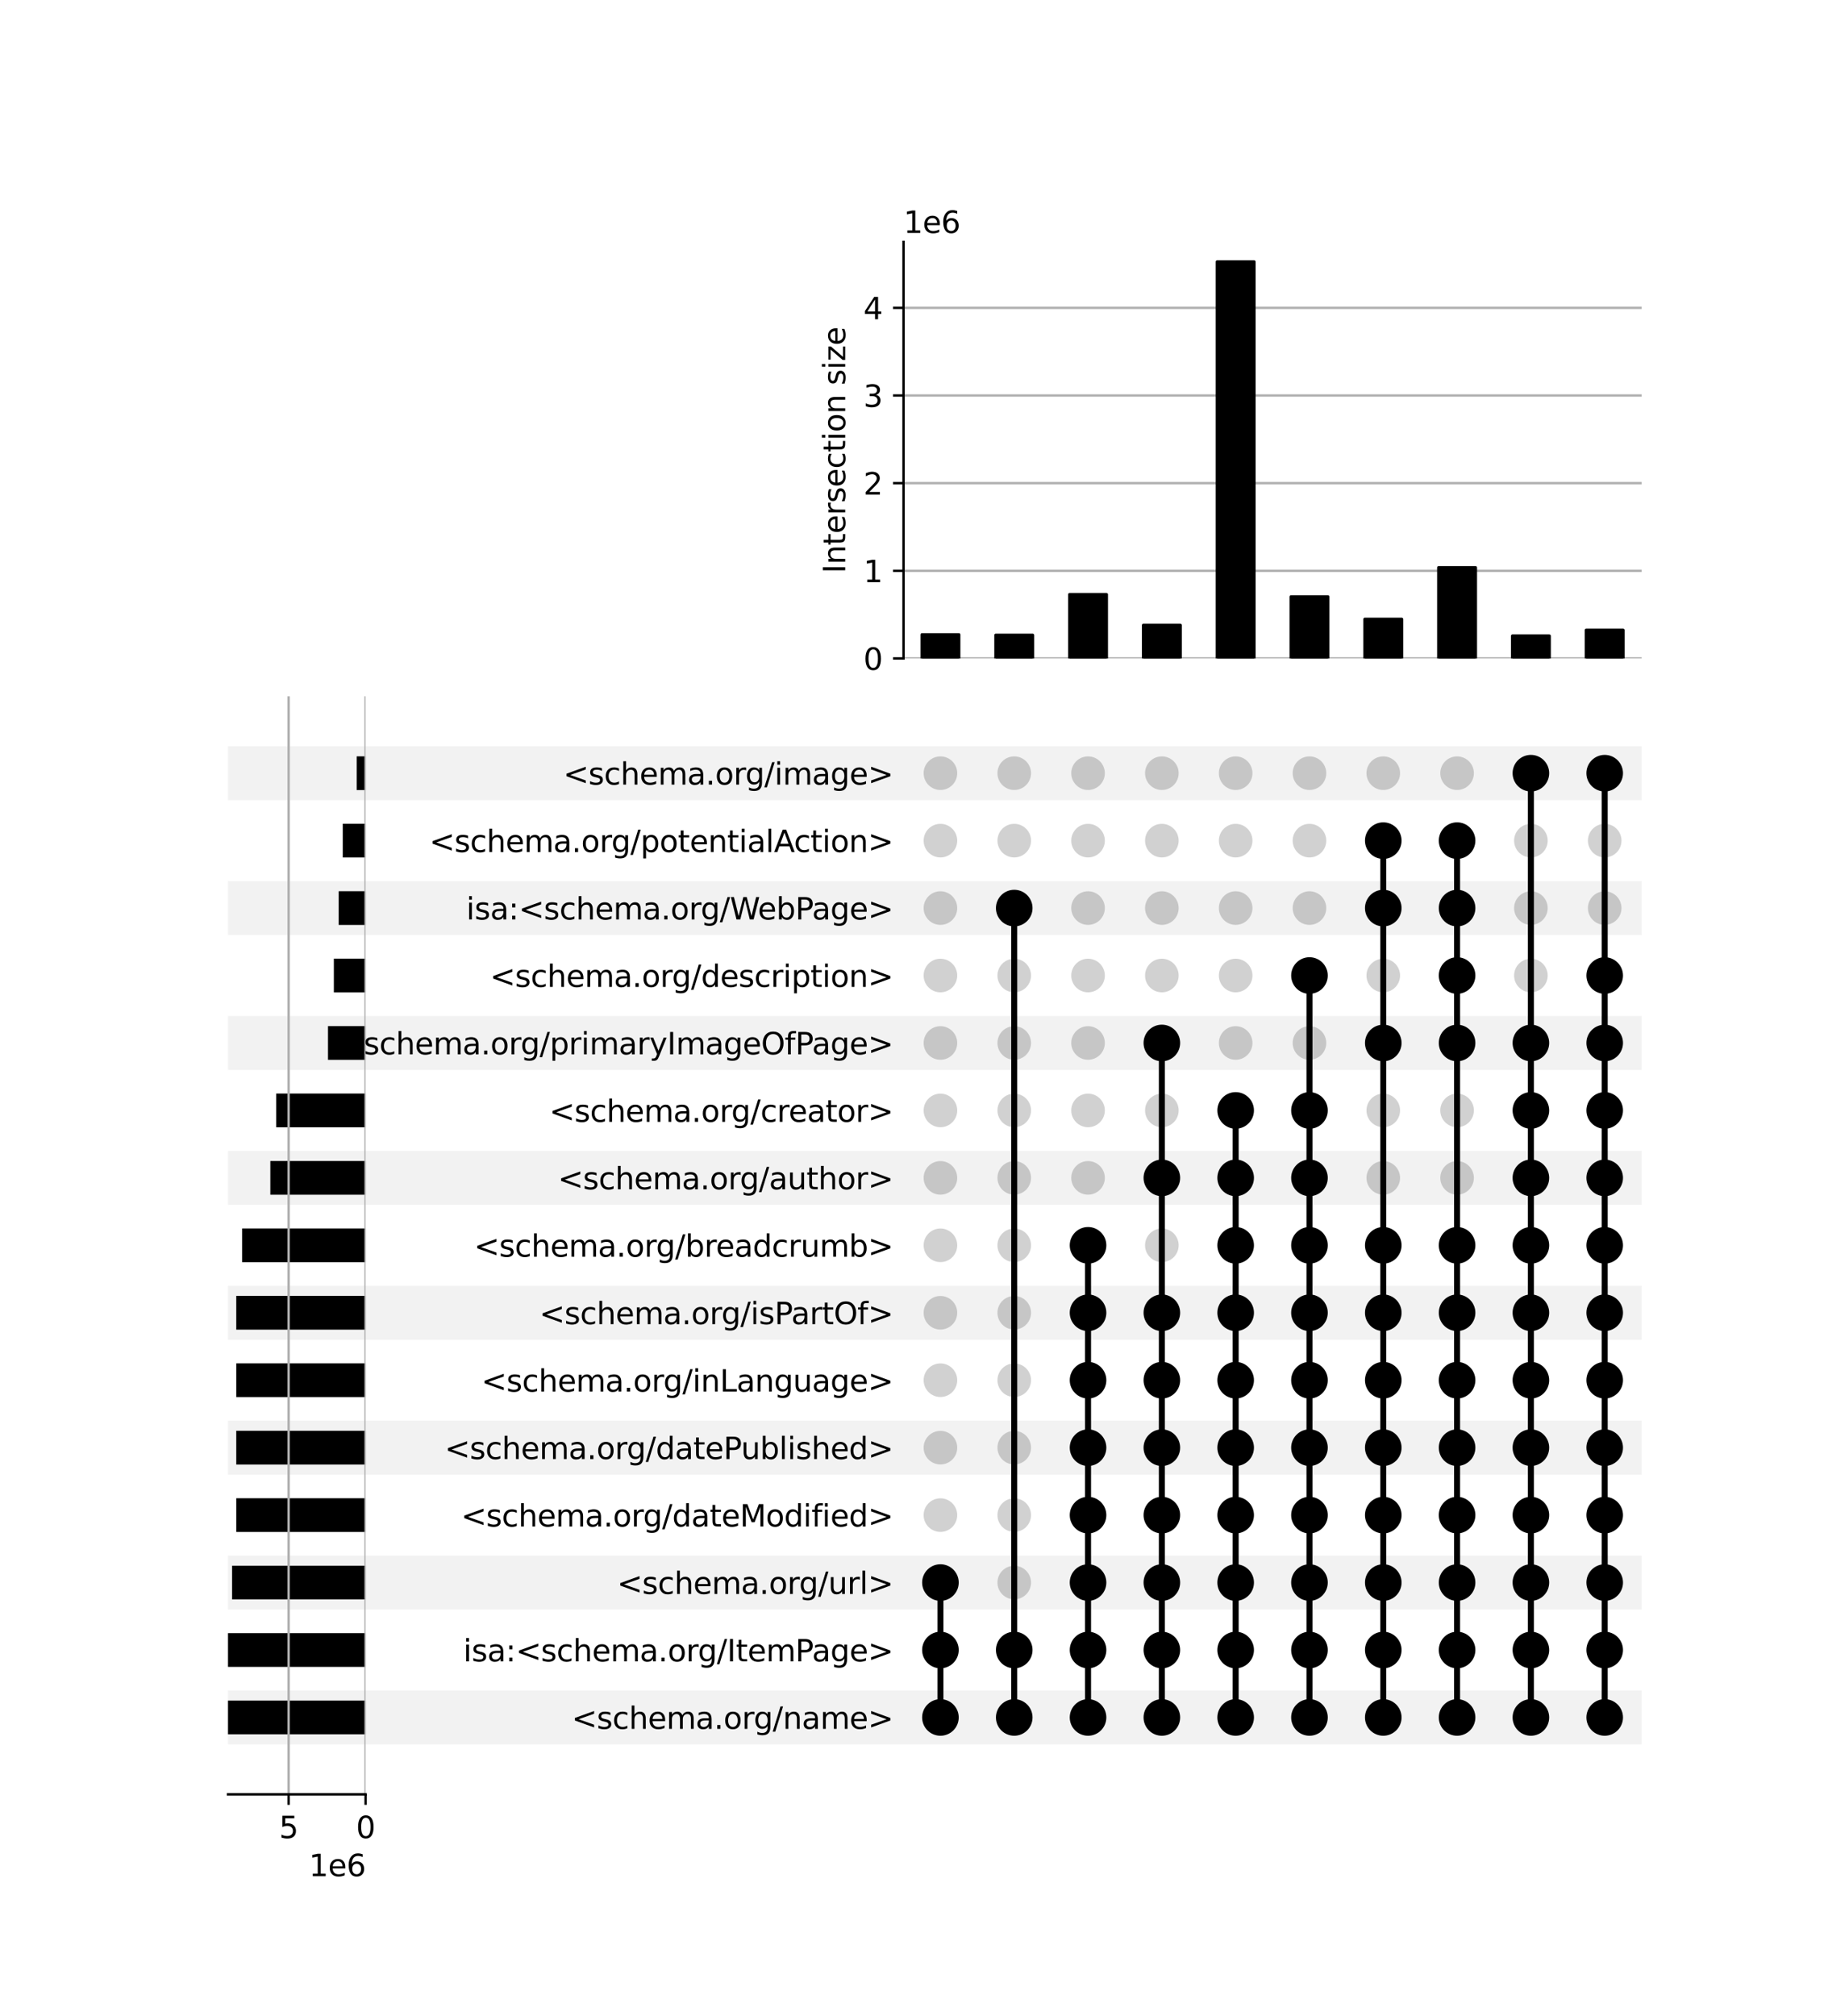 <?xml version="1.0" encoding="utf-8" standalone="no"?>
<!DOCTYPE svg PUBLIC "-//W3C//DTD SVG 1.1//EN"
  "http://www.w3.org/Graphics/SVG/1.1/DTD/svg11.dtd">
<svg xmlns:xlink="http://www.w3.org/1999/xlink" width="608pt" height="672pt" viewBox="0 0 608 672" xmlns="http://www.w3.org/2000/svg" version="1.1">
 <defs>
  <style type="text/css">*{stroke-linejoin: round; stroke-linecap: butt}</style>
 </defs>
 <g id="figure_1">
  <g id="patch_1">
   <path d="M 0 672 
L 608 672 
L 608 0 
L 0 0 
z
" style="fill: #ffffff"/>
  </g>
  <g id="axes_1">
   <g id="patch_2">
    <path d="M 76 581.444 
L 547.2 581.444 
L 547.2 563.459 
L 76 563.459 
z
" clip-path="url(#p8c0026ef94)" style="fill-opacity: 0.051"/>
   </g>
   <g id="patch_3">
    <path d="M 76 536.481 
L 547.2 536.481 
L 547.2 518.497 
L 76 518.497 
z
" clip-path="url(#p8c0026ef94)" style="fill-opacity: 0.051"/>
   </g>
   <g id="patch_4">
    <path d="M 76 491.519 
L 547.2 491.519 
L 547.2 473.534 
L 76 473.534 
z
" clip-path="url(#p8c0026ef94)" style="fill-opacity: 0.051"/>
   </g>
   <g id="patch_5">
    <path d="M 76 446.557 
L 547.2 446.557 
L 547.2 428.572 
L 76 428.572 
z
" clip-path="url(#p8c0026ef94)" style="fill-opacity: 0.051"/>
   </g>
   <g id="patch_6">
    <path d="M 76 401.594 
L 547.2 401.594 
L 547.2 383.609 
L 76 383.609 
z
" clip-path="url(#p8c0026ef94)" style="fill-opacity: 0.051"/>
   </g>
   <g id="patch_7">
    <path d="M 76 356.632 
L 547.2 356.632 
L 547.2 338.647 
L 76 338.647 
z
" clip-path="url(#p8c0026ef94)" style="fill-opacity: 0.051"/>
   </g>
   <g id="patch_8">
    <path d="M 76 311.669 
L 547.2 311.669 
L 547.2 293.684 
L 76 293.684 
z
" clip-path="url(#p8c0026ef94)" style="fill-opacity: 0.051"/>
   </g>
   <g id="patch_9">
    <path d="M 76 266.707 
L 547.2 266.707 
L 547.2 248.722 
L 76 248.722 
z
" clip-path="url(#p8c0026ef94)" style="fill-opacity: 0.051"/>
   </g>
   <g id="matplotlib.axis_1"/>
   <g id="matplotlib.axis_2">
    <g id="ytick_1"/>
    <g id="ytick_2"/>
    <g id="ytick_3"/>
    <g id="ytick_4"/>
    <g id="ytick_5"/>
    <g id="ytick_6"/>
    <g id="ytick_7"/>
    <g id="ytick_8"/>
    <g id="ytick_9"/>
    <g id="ytick_10"/>
    <g id="ytick_11"/>
    <g id="ytick_12"/>
    <g id="ytick_13"/>
    <g id="ytick_14"/>
    <g id="ytick_15"/>
   </g>
  </g>
  <g id="axes_2">
   <g id="matplotlib.axis_3">
    <g id="ytick_16">
     <g id="line2d_1"/>
     <g id="text_1">
      <!-- &lt;schema.org/name&gt; -->
      <g transform="translate(190.539 576.251) scale(0.1 -0.1)">
       <defs>
        <path id="DejaVuSans-3c" d="M 4684 3150 
L 1459 2003 
L 4684 863 
L 4684 294 
L 678 1747 
L 678 2266 
L 4684 3719 
L 4684 3150 
z
" transform="scale(0.016)"/>
        <path id="DejaVuSans-73" d="M 2834 3397 
L 2834 2853 
Q 2591 2978 2328 3040 
Q 2066 3103 1784 3103 
Q 1356 3103 1142 2972 
Q 928 2841 928 2578 
Q 928 2378 1081 2264 
Q 1234 2150 1697 2047 
L 1894 2003 
Q 2506 1872 2764 1633 
Q 3022 1394 3022 966 
Q 3022 478 2636 193 
Q 2250 -91 1575 -91 
Q 1294 -91 989 -36 
Q 684 19 347 128 
L 347 722 
Q 666 556 975 473 
Q 1284 391 1588 391 
Q 1994 391 2212 530 
Q 2431 669 2431 922 
Q 2431 1156 2273 1281 
Q 2116 1406 1581 1522 
L 1381 1569 
Q 847 1681 609 1914 
Q 372 2147 372 2553 
Q 372 3047 722 3315 
Q 1072 3584 1716 3584 
Q 2034 3584 2315 3537 
Q 2597 3491 2834 3397 
z
" transform="scale(0.016)"/>
        <path id="DejaVuSans-63" d="M 3122 3366 
L 3122 2828 
Q 2878 2963 2633 3030 
Q 2388 3097 2138 3097 
Q 1578 3097 1268 2742 
Q 959 2388 959 1747 
Q 959 1106 1268 751 
Q 1578 397 2138 397 
Q 2388 397 2633 464 
Q 2878 531 3122 666 
L 3122 134 
Q 2881 22 2623 -34 
Q 2366 -91 2075 -91 
Q 1284 -91 818 406 
Q 353 903 353 1747 
Q 353 2603 823 3093 
Q 1294 3584 2113 3584 
Q 2378 3584 2631 3529 
Q 2884 3475 3122 3366 
z
" transform="scale(0.016)"/>
        <path id="DejaVuSans-68" d="M 3513 2113 
L 3513 0 
L 2938 0 
L 2938 2094 
Q 2938 2591 2744 2837 
Q 2550 3084 2163 3084 
Q 1697 3084 1428 2787 
Q 1159 2491 1159 1978 
L 1159 0 
L 581 0 
L 581 4863 
L 1159 4863 
L 1159 2956 
Q 1366 3272 1645 3428 
Q 1925 3584 2291 3584 
Q 2894 3584 3203 3211 
Q 3513 2838 3513 2113 
z
" transform="scale(0.016)"/>
        <path id="DejaVuSans-65" d="M 3597 1894 
L 3597 1613 
L 953 1613 
Q 991 1019 1311 708 
Q 1631 397 2203 397 
Q 2534 397 2845 478 
Q 3156 559 3463 722 
L 3463 178 
Q 3153 47 2828 -22 
Q 2503 -91 2169 -91 
Q 1331 -91 842 396 
Q 353 884 353 1716 
Q 353 2575 817 3079 
Q 1281 3584 2069 3584 
Q 2775 3584 3186 3129 
Q 3597 2675 3597 1894 
z
M 3022 2063 
Q 3016 2534 2758 2815 
Q 2500 3097 2075 3097 
Q 1594 3097 1305 2825 
Q 1016 2553 972 2059 
L 3022 2063 
z
" transform="scale(0.016)"/>
        <path id="DejaVuSans-6d" d="M 3328 2828 
Q 3544 3216 3844 3400 
Q 4144 3584 4550 3584 
Q 5097 3584 5394 3201 
Q 5691 2819 5691 2113 
L 5691 0 
L 5113 0 
L 5113 2094 
Q 5113 2597 4934 2840 
Q 4756 3084 4391 3084 
Q 3944 3084 3684 2787 
Q 3425 2491 3425 1978 
L 3425 0 
L 2847 0 
L 2847 2094 
Q 2847 2600 2669 2842 
Q 2491 3084 2119 3084 
Q 1678 3084 1418 2786 
Q 1159 2488 1159 1978 
L 1159 0 
L 581 0 
L 581 3500 
L 1159 3500 
L 1159 2956 
Q 1356 3278 1631 3431 
Q 1906 3584 2284 3584 
Q 2666 3584 2933 3390 
Q 3200 3197 3328 2828 
z
" transform="scale(0.016)"/>
        <path id="DejaVuSans-61" d="M 2194 1759 
Q 1497 1759 1228 1600 
Q 959 1441 959 1056 
Q 959 750 1161 570 
Q 1363 391 1709 391 
Q 2188 391 2477 730 
Q 2766 1069 2766 1631 
L 2766 1759 
L 2194 1759 
z
M 3341 1997 
L 3341 0 
L 2766 0 
L 2766 531 
Q 2569 213 2275 61 
Q 1981 -91 1556 -91 
Q 1019 -91 701 211 
Q 384 513 384 1019 
Q 384 1609 779 1909 
Q 1175 2209 1959 2209 
L 2766 2209 
L 2766 2266 
Q 2766 2663 2505 2880 
Q 2244 3097 1772 3097 
Q 1472 3097 1187 3025 
Q 903 2953 641 2809 
L 641 3341 
Q 956 3463 1253 3523 
Q 1550 3584 1831 3584 
Q 2591 3584 2966 3190 
Q 3341 2797 3341 1997 
z
" transform="scale(0.016)"/>
        <path id="DejaVuSans-2e" d="M 684 794 
L 1344 794 
L 1344 0 
L 684 0 
L 684 794 
z
" transform="scale(0.016)"/>
        <path id="DejaVuSans-6f" d="M 1959 3097 
Q 1497 3097 1228 2736 
Q 959 2375 959 1747 
Q 959 1119 1226 758 
Q 1494 397 1959 397 
Q 2419 397 2687 759 
Q 2956 1122 2956 1747 
Q 2956 2369 2687 2733 
Q 2419 3097 1959 3097 
z
M 1959 3584 
Q 2709 3584 3137 3096 
Q 3566 2609 3566 1747 
Q 3566 888 3137 398 
Q 2709 -91 1959 -91 
Q 1206 -91 779 398 
Q 353 888 353 1747 
Q 353 2609 779 3096 
Q 1206 3584 1959 3584 
z
" transform="scale(0.016)"/>
        <path id="DejaVuSans-72" d="M 2631 2963 
Q 2534 3019 2420 3045 
Q 2306 3072 2169 3072 
Q 1681 3072 1420 2755 
Q 1159 2438 1159 1844 
L 1159 0 
L 581 0 
L 581 3500 
L 1159 3500 
L 1159 2956 
Q 1341 3275 1631 3429 
Q 1922 3584 2338 3584 
Q 2397 3584 2469 3576 
Q 2541 3569 2628 3553 
L 2631 2963 
z
" transform="scale(0.016)"/>
        <path id="DejaVuSans-67" d="M 2906 1791 
Q 2906 2416 2648 2759 
Q 2391 3103 1925 3103 
Q 1463 3103 1205 2759 
Q 947 2416 947 1791 
Q 947 1169 1205 825 
Q 1463 481 1925 481 
Q 2391 481 2648 825 
Q 2906 1169 2906 1791 
z
M 3481 434 
Q 3481 -459 3084 -895 
Q 2688 -1331 1869 -1331 
Q 1566 -1331 1297 -1286 
Q 1028 -1241 775 -1147 
L 775 -588 
Q 1028 -725 1275 -790 
Q 1522 -856 1778 -856 
Q 2344 -856 2625 -561 
Q 2906 -266 2906 331 
L 2906 616 
Q 2728 306 2450 153 
Q 2172 0 1784 0 
Q 1141 0 747 490 
Q 353 981 353 1791 
Q 353 2603 747 3093 
Q 1141 3584 1784 3584 
Q 2172 3584 2450 3431 
Q 2728 3278 2906 2969 
L 2906 3500 
L 3481 3500 
L 3481 434 
z
" transform="scale(0.016)"/>
        <path id="DejaVuSans-2f" d="M 1625 4666 
L 2156 4666 
L 531 -594 
L 0 -594 
L 1625 4666 
z
" transform="scale(0.016)"/>
        <path id="DejaVuSans-6e" d="M 3513 2113 
L 3513 0 
L 2938 0 
L 2938 2094 
Q 2938 2591 2744 2837 
Q 2550 3084 2163 3084 
Q 1697 3084 1428 2787 
Q 1159 2491 1159 1978 
L 1159 0 
L 581 0 
L 581 3500 
L 1159 3500 
L 1159 2956 
Q 1366 3272 1645 3428 
Q 1925 3584 2291 3584 
Q 2894 3584 3203 3211 
Q 3513 2838 3513 2113 
z
" transform="scale(0.016)"/>
        <path id="DejaVuSans-3e" d="M 678 3150 
L 678 3719 
L 4684 2266 
L 4684 1747 
L 678 294 
L 678 863 
L 3897 2003 
L 678 3150 
z
" transform="scale(0.016)"/>
       </defs>
       <use xlink:href="#DejaVuSans-3c"/>
       <use xlink:href="#DejaVuSans-73" x="83.789"/>
       <use xlink:href="#DejaVuSans-63" x="135.889"/>
       <use xlink:href="#DejaVuSans-68" x="190.869"/>
       <use xlink:href="#DejaVuSans-65" x="254.248"/>
       <use xlink:href="#DejaVuSans-6d" x="315.771"/>
       <use xlink:href="#DejaVuSans-61" x="413.184"/>
       <use xlink:href="#DejaVuSans-2e" x="474.463"/>
       <use xlink:href="#DejaVuSans-6f" x="506.25"/>
       <use xlink:href="#DejaVuSans-72" x="567.432"/>
       <use xlink:href="#DejaVuSans-67" x="606.795"/>
       <use xlink:href="#DejaVuSans-2f" x="670.271"/>
       <use xlink:href="#DejaVuSans-6e" x="703.963"/>
       <use xlink:href="#DejaVuSans-61" x="767.342"/>
       <use xlink:href="#DejaVuSans-6d" x="828.621"/>
       <use xlink:href="#DejaVuSans-65" x="926.033"/>
       <use xlink:href="#DejaVuSans-3e" x="987.557"/>
      </g>
     </g>
    </g>
    <g id="ytick_17">
     <g id="line2d_2"/>
     <g id="text_2">
      <!-- isa:&lt;schema.org/ItemPage&gt; -->
      <g transform="translate(154.441 553.769) scale(0.1 -0.1)">
       <defs>
        <path id="DejaVuSans-69" d="M 603 3500 
L 1178 3500 
L 1178 0 
L 603 0 
L 603 3500 
z
M 603 4863 
L 1178 4863 
L 1178 4134 
L 603 4134 
L 603 4863 
z
" transform="scale(0.016)"/>
        <path id="DejaVuSans-3a" d="M 750 794 
L 1409 794 
L 1409 0 
L 750 0 
L 750 794 
z
M 750 3309 
L 1409 3309 
L 1409 2516 
L 750 2516 
L 750 3309 
z
" transform="scale(0.016)"/>
        <path id="DejaVuSans-49" d="M 628 4666 
L 1259 4666 
L 1259 0 
L 628 0 
L 628 4666 
z
" transform="scale(0.016)"/>
        <path id="DejaVuSans-74" d="M 1172 4494 
L 1172 3500 
L 2356 3500 
L 2356 3053 
L 1172 3053 
L 1172 1153 
Q 1172 725 1289 603 
Q 1406 481 1766 481 
L 2356 481 
L 2356 0 
L 1766 0 
Q 1100 0 847 248 
Q 594 497 594 1153 
L 594 3053 
L 172 3053 
L 172 3500 
L 594 3500 
L 594 4494 
L 1172 4494 
z
" transform="scale(0.016)"/>
        <path id="DejaVuSans-50" d="M 1259 4147 
L 1259 2394 
L 2053 2394 
Q 2494 2394 2734 2622 
Q 2975 2850 2975 3272 
Q 2975 3691 2734 3919 
Q 2494 4147 2053 4147 
L 1259 4147 
z
M 628 4666 
L 2053 4666 
Q 2838 4666 3239 4311 
Q 3641 3956 3641 3272 
Q 3641 2581 3239 2228 
Q 2838 1875 2053 1875 
L 1259 1875 
L 1259 0 
L 628 0 
L 628 4666 
z
" transform="scale(0.016)"/>
       </defs>
       <use xlink:href="#DejaVuSans-69"/>
       <use xlink:href="#DejaVuSans-73" x="27.783"/>
       <use xlink:href="#DejaVuSans-61" x="79.883"/>
       <use xlink:href="#DejaVuSans-3a" x="141.162"/>
       <use xlink:href="#DejaVuSans-3c" x="174.854"/>
       <use xlink:href="#DejaVuSans-73" x="258.643"/>
       <use xlink:href="#DejaVuSans-63" x="310.742"/>
       <use xlink:href="#DejaVuSans-68" x="365.723"/>
       <use xlink:href="#DejaVuSans-65" x="429.102"/>
       <use xlink:href="#DejaVuSans-6d" x="490.625"/>
       <use xlink:href="#DejaVuSans-61" x="588.037"/>
       <use xlink:href="#DejaVuSans-2e" x="649.316"/>
       <use xlink:href="#DejaVuSans-6f" x="681.104"/>
       <use xlink:href="#DejaVuSans-72" x="742.285"/>
       <use xlink:href="#DejaVuSans-67" x="781.648"/>
       <use xlink:href="#DejaVuSans-2f" x="845.125"/>
       <use xlink:href="#DejaVuSans-49" x="878.816"/>
       <use xlink:href="#DejaVuSans-74" x="908.309"/>
       <use xlink:href="#DejaVuSans-65" x="947.518"/>
       <use xlink:href="#DejaVuSans-6d" x="1009.041"/>
       <use xlink:href="#DejaVuSans-50" x="1106.453"/>
       <use xlink:href="#DejaVuSans-61" x="1162.256"/>
       <use xlink:href="#DejaVuSans-67" x="1223.535"/>
       <use xlink:href="#DejaVuSans-65" x="1287.012"/>
       <use xlink:href="#DejaVuSans-3e" x="1348.535"/>
      </g>
     </g>
    </g>
    <g id="ytick_18">
     <g id="line2d_3"/>
     <g id="text_3">
      <!-- &lt;schema.org/url&gt; -->
      <g transform="translate(205.672 531.288) scale(0.1 -0.1)">
       <defs>
        <path id="DejaVuSans-75" d="M 544 1381 
L 544 3500 
L 1119 3500 
L 1119 1403 
Q 1119 906 1312 657 
Q 1506 409 1894 409 
Q 2359 409 2629 706 
Q 2900 1003 2900 1516 
L 2900 3500 
L 3475 3500 
L 3475 0 
L 2900 0 
L 2900 538 
Q 2691 219 2414 64 
Q 2138 -91 1772 -91 
Q 1169 -91 856 284 
Q 544 659 544 1381 
z
M 1991 3584 
L 1991 3584 
z
" transform="scale(0.016)"/>
        <path id="DejaVuSans-6c" d="M 603 4863 
L 1178 4863 
L 1178 0 
L 603 0 
L 603 4863 
z
" transform="scale(0.016)"/>
       </defs>
       <use xlink:href="#DejaVuSans-3c"/>
       <use xlink:href="#DejaVuSans-73" x="83.789"/>
       <use xlink:href="#DejaVuSans-63" x="135.889"/>
       <use xlink:href="#DejaVuSans-68" x="190.869"/>
       <use xlink:href="#DejaVuSans-65" x="254.248"/>
       <use xlink:href="#DejaVuSans-6d" x="315.771"/>
       <use xlink:href="#DejaVuSans-61" x="413.184"/>
       <use xlink:href="#DejaVuSans-2e" x="474.463"/>
       <use xlink:href="#DejaVuSans-6f" x="506.25"/>
       <use xlink:href="#DejaVuSans-72" x="567.432"/>
       <use xlink:href="#DejaVuSans-67" x="606.795"/>
       <use xlink:href="#DejaVuSans-2f" x="670.271"/>
       <use xlink:href="#DejaVuSans-75" x="703.963"/>
       <use xlink:href="#DejaVuSans-72" x="767.342"/>
       <use xlink:href="#DejaVuSans-6c" x="808.455"/>
       <use xlink:href="#DejaVuSans-3e" x="836.238"/>
      </g>
     </g>
    </g>
    <g id="ytick_19">
     <g id="line2d_4"/>
     <g id="text_4">
      <!-- &lt;schema.org/dateModified&gt; -->
      <g transform="translate(153.675 508.807) scale(0.1 -0.1)">
       <defs>
        <path id="DejaVuSans-64" d="M 2906 2969 
L 2906 4863 
L 3481 4863 
L 3481 0 
L 2906 0 
L 2906 525 
Q 2725 213 2448 61 
Q 2172 -91 1784 -91 
Q 1150 -91 751 415 
Q 353 922 353 1747 
Q 353 2572 751 3078 
Q 1150 3584 1784 3584 
Q 2172 3584 2448 3432 
Q 2725 3281 2906 2969 
z
M 947 1747 
Q 947 1113 1208 752 
Q 1469 391 1925 391 
Q 2381 391 2643 752 
Q 2906 1113 2906 1747 
Q 2906 2381 2643 2742 
Q 2381 3103 1925 3103 
Q 1469 3103 1208 2742 
Q 947 2381 947 1747 
z
" transform="scale(0.016)"/>
        <path id="DejaVuSans-4d" d="M 628 4666 
L 1569 4666 
L 2759 1491 
L 3956 4666 
L 4897 4666 
L 4897 0 
L 4281 0 
L 4281 4097 
L 3078 897 
L 2444 897 
L 1241 4097 
L 1241 0 
L 628 0 
L 628 4666 
z
" transform="scale(0.016)"/>
        <path id="DejaVuSans-66" d="M 2375 4863 
L 2375 4384 
L 1825 4384 
Q 1516 4384 1395 4259 
Q 1275 4134 1275 3809 
L 1275 3500 
L 2222 3500 
L 2222 3053 
L 1275 3053 
L 1275 0 
L 697 0 
L 697 3053 
L 147 3053 
L 147 3500 
L 697 3500 
L 697 3744 
Q 697 4328 969 4595 
Q 1241 4863 1831 4863 
L 2375 4863 
z
" transform="scale(0.016)"/>
       </defs>
       <use xlink:href="#DejaVuSans-3c"/>
       <use xlink:href="#DejaVuSans-73" x="83.789"/>
       <use xlink:href="#DejaVuSans-63" x="135.889"/>
       <use xlink:href="#DejaVuSans-68" x="190.869"/>
       <use xlink:href="#DejaVuSans-65" x="254.248"/>
       <use xlink:href="#DejaVuSans-6d" x="315.771"/>
       <use xlink:href="#DejaVuSans-61" x="413.184"/>
       <use xlink:href="#DejaVuSans-2e" x="474.463"/>
       <use xlink:href="#DejaVuSans-6f" x="506.25"/>
       <use xlink:href="#DejaVuSans-72" x="567.432"/>
       <use xlink:href="#DejaVuSans-67" x="606.795"/>
       <use xlink:href="#DejaVuSans-2f" x="670.271"/>
       <use xlink:href="#DejaVuSans-64" x="703.963"/>
       <use xlink:href="#DejaVuSans-61" x="767.439"/>
       <use xlink:href="#DejaVuSans-74" x="828.719"/>
       <use xlink:href="#DejaVuSans-65" x="867.928"/>
       <use xlink:href="#DejaVuSans-4d" x="929.451"/>
       <use xlink:href="#DejaVuSans-6f" x="1015.73"/>
       <use xlink:href="#DejaVuSans-64" x="1076.912"/>
       <use xlink:href="#DejaVuSans-69" x="1140.389"/>
       <use xlink:href="#DejaVuSans-66" x="1168.172"/>
       <use xlink:href="#DejaVuSans-69" x="1203.377"/>
       <use xlink:href="#DejaVuSans-65" x="1231.16"/>
       <use xlink:href="#DejaVuSans-64" x="1292.684"/>
       <use xlink:href="#DejaVuSans-3e" x="1356.16"/>
      </g>
     </g>
    </g>
    <g id="ytick_20">
     <g id="line2d_5"/>
     <g id="text_5">
      <!-- &lt;schema.org/datePublished&gt; -->
      <g transform="translate(148.203 486.326) scale(0.1 -0.1)">
       <defs>
        <path id="DejaVuSans-62" d="M 3116 1747 
Q 3116 2381 2855 2742 
Q 2594 3103 2138 3103 
Q 1681 3103 1420 2742 
Q 1159 2381 1159 1747 
Q 1159 1113 1420 752 
Q 1681 391 2138 391 
Q 2594 391 2855 752 
Q 3116 1113 3116 1747 
z
M 1159 2969 
Q 1341 3281 1617 3432 
Q 1894 3584 2278 3584 
Q 2916 3584 3314 3078 
Q 3713 2572 3713 1747 
Q 3713 922 3314 415 
Q 2916 -91 2278 -91 
Q 1894 -91 1617 61 
Q 1341 213 1159 525 
L 1159 0 
L 581 0 
L 581 4863 
L 1159 4863 
L 1159 2969 
z
" transform="scale(0.016)"/>
       </defs>
       <use xlink:href="#DejaVuSans-3c"/>
       <use xlink:href="#DejaVuSans-73" x="83.789"/>
       <use xlink:href="#DejaVuSans-63" x="135.889"/>
       <use xlink:href="#DejaVuSans-68" x="190.869"/>
       <use xlink:href="#DejaVuSans-65" x="254.248"/>
       <use xlink:href="#DejaVuSans-6d" x="315.771"/>
       <use xlink:href="#DejaVuSans-61" x="413.184"/>
       <use xlink:href="#DejaVuSans-2e" x="474.463"/>
       <use xlink:href="#DejaVuSans-6f" x="506.25"/>
       <use xlink:href="#DejaVuSans-72" x="567.432"/>
       <use xlink:href="#DejaVuSans-67" x="606.795"/>
       <use xlink:href="#DejaVuSans-2f" x="670.271"/>
       <use xlink:href="#DejaVuSans-64" x="703.963"/>
       <use xlink:href="#DejaVuSans-61" x="767.439"/>
       <use xlink:href="#DejaVuSans-74" x="828.719"/>
       <use xlink:href="#DejaVuSans-65" x="867.928"/>
       <use xlink:href="#DejaVuSans-50" x="929.451"/>
       <use xlink:href="#DejaVuSans-75" x="988.004"/>
       <use xlink:href="#DejaVuSans-62" x="1051.383"/>
       <use xlink:href="#DejaVuSans-6c" x="1114.859"/>
       <use xlink:href="#DejaVuSans-69" x="1142.643"/>
       <use xlink:href="#DejaVuSans-73" x="1170.426"/>
       <use xlink:href="#DejaVuSans-68" x="1222.525"/>
       <use xlink:href="#DejaVuSans-65" x="1285.904"/>
       <use xlink:href="#DejaVuSans-64" x="1347.428"/>
       <use xlink:href="#DejaVuSans-3e" x="1410.904"/>
      </g>
     </g>
    </g>
    <g id="ytick_21">
     <g id="line2d_6"/>
     <g id="text_6">
      <!-- &lt;schema.org/inLanguage&gt; -->
      <g transform="translate(160.43 463.845) scale(0.1 -0.1)">
       <defs>
        <path id="DejaVuSans-4c" d="M 628 4666 
L 1259 4666 
L 1259 531 
L 3531 531 
L 3531 0 
L 628 0 
L 628 4666 
z
" transform="scale(0.016)"/>
       </defs>
       <use xlink:href="#DejaVuSans-3c"/>
       <use xlink:href="#DejaVuSans-73" x="83.789"/>
       <use xlink:href="#DejaVuSans-63" x="135.889"/>
       <use xlink:href="#DejaVuSans-68" x="190.869"/>
       <use xlink:href="#DejaVuSans-65" x="254.248"/>
       <use xlink:href="#DejaVuSans-6d" x="315.771"/>
       <use xlink:href="#DejaVuSans-61" x="413.184"/>
       <use xlink:href="#DejaVuSans-2e" x="474.463"/>
       <use xlink:href="#DejaVuSans-6f" x="506.25"/>
       <use xlink:href="#DejaVuSans-72" x="567.432"/>
       <use xlink:href="#DejaVuSans-67" x="606.795"/>
       <use xlink:href="#DejaVuSans-2f" x="670.271"/>
       <use xlink:href="#DejaVuSans-69" x="703.963"/>
       <use xlink:href="#DejaVuSans-6e" x="731.746"/>
       <use xlink:href="#DejaVuSans-4c" x="795.125"/>
       <use xlink:href="#DejaVuSans-61" x="850.838"/>
       <use xlink:href="#DejaVuSans-6e" x="912.117"/>
       <use xlink:href="#DejaVuSans-67" x="975.496"/>
       <use xlink:href="#DejaVuSans-75" x="1038.973"/>
       <use xlink:href="#DejaVuSans-61" x="1102.352"/>
       <use xlink:href="#DejaVuSans-67" x="1163.631"/>
       <use xlink:href="#DejaVuSans-65" x="1227.107"/>
       <use xlink:href="#DejaVuSans-3e" x="1288.631"/>
      </g>
     </g>
    </g>
    <g id="ytick_22">
     <g id="line2d_7"/>
     <g id="text_7">
      <!-- &lt;schema.org/isPartOf&gt; -->
      <g transform="translate(179.78 441.363) scale(0.1 -0.1)">
       <defs>
        <path id="DejaVuSans-4f" d="M 2522 4238 
Q 1834 4238 1429 3725 
Q 1025 3213 1025 2328 
Q 1025 1447 1429 934 
Q 1834 422 2522 422 
Q 3209 422 3611 934 
Q 4013 1447 4013 2328 
Q 4013 3213 3611 3725 
Q 3209 4238 2522 4238 
z
M 2522 4750 
Q 3503 4750 4090 4092 
Q 4678 3434 4678 2328 
Q 4678 1225 4090 567 
Q 3503 -91 2522 -91 
Q 1538 -91 948 565 
Q 359 1222 359 2328 
Q 359 3434 948 4092 
Q 1538 4750 2522 4750 
z
" transform="scale(0.016)"/>
       </defs>
       <use xlink:href="#DejaVuSans-3c"/>
       <use xlink:href="#DejaVuSans-73" x="83.789"/>
       <use xlink:href="#DejaVuSans-63" x="135.889"/>
       <use xlink:href="#DejaVuSans-68" x="190.869"/>
       <use xlink:href="#DejaVuSans-65" x="254.248"/>
       <use xlink:href="#DejaVuSans-6d" x="315.771"/>
       <use xlink:href="#DejaVuSans-61" x="413.184"/>
       <use xlink:href="#DejaVuSans-2e" x="474.463"/>
       <use xlink:href="#DejaVuSans-6f" x="506.25"/>
       <use xlink:href="#DejaVuSans-72" x="567.432"/>
       <use xlink:href="#DejaVuSans-67" x="606.795"/>
       <use xlink:href="#DejaVuSans-2f" x="670.271"/>
       <use xlink:href="#DejaVuSans-69" x="703.963"/>
       <use xlink:href="#DejaVuSans-73" x="731.746"/>
       <use xlink:href="#DejaVuSans-50" x="783.846"/>
       <use xlink:href="#DejaVuSans-61" x="839.648"/>
       <use xlink:href="#DejaVuSans-72" x="900.928"/>
       <use xlink:href="#DejaVuSans-74" x="942.041"/>
       <use xlink:href="#DejaVuSans-4f" x="981.25"/>
       <use xlink:href="#DejaVuSans-66" x="1059.961"/>
       <use xlink:href="#DejaVuSans-3e" x="1095.166"/>
      </g>
     </g>
    </g>
    <g id="ytick_23">
     <g id="line2d_8"/>
     <g id="text_8">
      <!-- &lt;schema.org/breadcrumb&gt; -->
      <g transform="translate(157.999 418.882) scale(0.1 -0.1)">
       <use xlink:href="#DejaVuSans-3c"/>
       <use xlink:href="#DejaVuSans-73" x="83.789"/>
       <use xlink:href="#DejaVuSans-63" x="135.889"/>
       <use xlink:href="#DejaVuSans-68" x="190.869"/>
       <use xlink:href="#DejaVuSans-65" x="254.248"/>
       <use xlink:href="#DejaVuSans-6d" x="315.771"/>
       <use xlink:href="#DejaVuSans-61" x="413.184"/>
       <use xlink:href="#DejaVuSans-2e" x="474.463"/>
       <use xlink:href="#DejaVuSans-6f" x="506.25"/>
       <use xlink:href="#DejaVuSans-72" x="567.432"/>
       <use xlink:href="#DejaVuSans-67" x="606.795"/>
       <use xlink:href="#DejaVuSans-2f" x="670.271"/>
       <use xlink:href="#DejaVuSans-62" x="703.963"/>
       <use xlink:href="#DejaVuSans-72" x="767.439"/>
       <use xlink:href="#DejaVuSans-65" x="806.303"/>
       <use xlink:href="#DejaVuSans-61" x="867.826"/>
       <use xlink:href="#DejaVuSans-64" x="929.105"/>
       <use xlink:href="#DejaVuSans-63" x="992.582"/>
       <use xlink:href="#DejaVuSans-72" x="1047.562"/>
       <use xlink:href="#DejaVuSans-75" x="1088.676"/>
       <use xlink:href="#DejaVuSans-6d" x="1152.055"/>
       <use xlink:href="#DejaVuSans-62" x="1249.467"/>
       <use xlink:href="#DejaVuSans-3e" x="1312.943"/>
      </g>
     </g>
    </g>
    <g id="ytick_24">
     <g id="line2d_9"/>
     <g id="text_9">
      <!-- &lt;schema.org/author&gt; -->
      <g transform="translate(185.946 396.401) scale(0.1 -0.1)">
       <use xlink:href="#DejaVuSans-3c"/>
       <use xlink:href="#DejaVuSans-73" x="83.789"/>
       <use xlink:href="#DejaVuSans-63" x="135.889"/>
       <use xlink:href="#DejaVuSans-68" x="190.869"/>
       <use xlink:href="#DejaVuSans-65" x="254.248"/>
       <use xlink:href="#DejaVuSans-6d" x="315.771"/>
       <use xlink:href="#DejaVuSans-61" x="413.184"/>
       <use xlink:href="#DejaVuSans-2e" x="474.463"/>
       <use xlink:href="#DejaVuSans-6f" x="506.25"/>
       <use xlink:href="#DejaVuSans-72" x="567.432"/>
       <use xlink:href="#DejaVuSans-67" x="606.795"/>
       <use xlink:href="#DejaVuSans-2f" x="670.271"/>
       <use xlink:href="#DejaVuSans-61" x="703.963"/>
       <use xlink:href="#DejaVuSans-75" x="765.242"/>
       <use xlink:href="#DejaVuSans-74" x="828.621"/>
       <use xlink:href="#DejaVuSans-68" x="867.83"/>
       <use xlink:href="#DejaVuSans-6f" x="931.209"/>
       <use xlink:href="#DejaVuSans-72" x="992.391"/>
       <use xlink:href="#DejaVuSans-3e" x="1033.504"/>
      </g>
     </g>
    </g>
    <g id="ytick_25">
     <g id="line2d_10"/>
     <g id="text_10">
      <!-- &lt;schema.org/creator&gt; -->
      <g transform="translate(183.083 373.92) scale(0.1 -0.1)">
       <use xlink:href="#DejaVuSans-3c"/>
       <use xlink:href="#DejaVuSans-73" x="83.789"/>
       <use xlink:href="#DejaVuSans-63" x="135.889"/>
       <use xlink:href="#DejaVuSans-68" x="190.869"/>
       <use xlink:href="#DejaVuSans-65" x="254.248"/>
       <use xlink:href="#DejaVuSans-6d" x="315.771"/>
       <use xlink:href="#DejaVuSans-61" x="413.184"/>
       <use xlink:href="#DejaVuSans-2e" x="474.463"/>
       <use xlink:href="#DejaVuSans-6f" x="506.25"/>
       <use xlink:href="#DejaVuSans-72" x="567.432"/>
       <use xlink:href="#DejaVuSans-67" x="606.795"/>
       <use xlink:href="#DejaVuSans-2f" x="670.271"/>
       <use xlink:href="#DejaVuSans-63" x="703.963"/>
       <use xlink:href="#DejaVuSans-72" x="758.943"/>
       <use xlink:href="#DejaVuSans-65" x="797.807"/>
       <use xlink:href="#DejaVuSans-61" x="859.33"/>
       <use xlink:href="#DejaVuSans-74" x="920.609"/>
       <use xlink:href="#DejaVuSans-6f" x="959.818"/>
       <use xlink:href="#DejaVuSans-72" x="1021"/>
       <use xlink:href="#DejaVuSans-3e" x="1062.113"/>
      </g>
     </g>
    </g>
    <g id="ytick_26">
     <g id="line2d_11"/>
     <g id="text_11">
      <!-- &lt;schema.org/primaryImageOfPage&gt; -->
      <g transform="translate(112.841 351.439) scale(0.1 -0.1)">
       <defs>
        <path id="DejaVuSans-70" d="M 1159 525 
L 1159 -1331 
L 581 -1331 
L 581 3500 
L 1159 3500 
L 1159 2969 
Q 1341 3281 1617 3432 
Q 1894 3584 2278 3584 
Q 2916 3584 3314 3078 
Q 3713 2572 3713 1747 
Q 3713 922 3314 415 
Q 2916 -91 2278 -91 
Q 1894 -91 1617 61 
Q 1341 213 1159 525 
z
M 3116 1747 
Q 3116 2381 2855 2742 
Q 2594 3103 2138 3103 
Q 1681 3103 1420 2742 
Q 1159 2381 1159 1747 
Q 1159 1113 1420 752 
Q 1681 391 2138 391 
Q 2594 391 2855 752 
Q 3116 1113 3116 1747 
z
" transform="scale(0.016)"/>
        <path id="DejaVuSans-79" d="M 2059 -325 
Q 1816 -950 1584 -1140 
Q 1353 -1331 966 -1331 
L 506 -1331 
L 506 -850 
L 844 -850 
Q 1081 -850 1212 -737 
Q 1344 -625 1503 -206 
L 1606 56 
L 191 3500 
L 800 3500 
L 1894 763 
L 2988 3500 
L 3597 3500 
L 2059 -325 
z
" transform="scale(0.016)"/>
       </defs>
       <use xlink:href="#DejaVuSans-3c"/>
       <use xlink:href="#DejaVuSans-73" x="83.789"/>
       <use xlink:href="#DejaVuSans-63" x="135.889"/>
       <use xlink:href="#DejaVuSans-68" x="190.869"/>
       <use xlink:href="#DejaVuSans-65" x="254.248"/>
       <use xlink:href="#DejaVuSans-6d" x="315.771"/>
       <use xlink:href="#DejaVuSans-61" x="413.184"/>
       <use xlink:href="#DejaVuSans-2e" x="474.463"/>
       <use xlink:href="#DejaVuSans-6f" x="506.25"/>
       <use xlink:href="#DejaVuSans-72" x="567.432"/>
       <use xlink:href="#DejaVuSans-67" x="606.795"/>
       <use xlink:href="#DejaVuSans-2f" x="670.271"/>
       <use xlink:href="#DejaVuSans-70" x="703.963"/>
       <use xlink:href="#DejaVuSans-72" x="767.439"/>
       <use xlink:href="#DejaVuSans-69" x="808.553"/>
       <use xlink:href="#DejaVuSans-6d" x="836.336"/>
       <use xlink:href="#DejaVuSans-61" x="933.748"/>
       <use xlink:href="#DejaVuSans-72" x="995.027"/>
       <use xlink:href="#DejaVuSans-79" x="1036.141"/>
       <use xlink:href="#DejaVuSans-49" x="1095.32"/>
       <use xlink:href="#DejaVuSans-6d" x="1124.812"/>
       <use xlink:href="#DejaVuSans-61" x="1222.225"/>
       <use xlink:href="#DejaVuSans-67" x="1283.504"/>
       <use xlink:href="#DejaVuSans-65" x="1346.98"/>
       <use xlink:href="#DejaVuSans-4f" x="1408.504"/>
       <use xlink:href="#DejaVuSans-66" x="1487.215"/>
       <use xlink:href="#DejaVuSans-50" x="1522.42"/>
       <use xlink:href="#DejaVuSans-61" x="1578.223"/>
       <use xlink:href="#DejaVuSans-67" x="1639.502"/>
       <use xlink:href="#DejaVuSans-65" x="1702.979"/>
       <use xlink:href="#DejaVuSans-3e" x="1764.502"/>
      </g>
     </g>
    </g>
    <g id="ytick_27">
     <g id="line2d_12"/>
     <g id="text_12">
      <!-- &lt;schema.org/description&gt; -->
      <g transform="translate(163.297 328.957) scale(0.1 -0.1)">
       <use xlink:href="#DejaVuSans-3c"/>
       <use xlink:href="#DejaVuSans-73" x="83.789"/>
       <use xlink:href="#DejaVuSans-63" x="135.889"/>
       <use xlink:href="#DejaVuSans-68" x="190.869"/>
       <use xlink:href="#DejaVuSans-65" x="254.248"/>
       <use xlink:href="#DejaVuSans-6d" x="315.771"/>
       <use xlink:href="#DejaVuSans-61" x="413.184"/>
       <use xlink:href="#DejaVuSans-2e" x="474.463"/>
       <use xlink:href="#DejaVuSans-6f" x="506.25"/>
       <use xlink:href="#DejaVuSans-72" x="567.432"/>
       <use xlink:href="#DejaVuSans-67" x="606.795"/>
       <use xlink:href="#DejaVuSans-2f" x="670.271"/>
       <use xlink:href="#DejaVuSans-64" x="703.963"/>
       <use xlink:href="#DejaVuSans-65" x="767.439"/>
       <use xlink:href="#DejaVuSans-73" x="828.963"/>
       <use xlink:href="#DejaVuSans-63" x="881.062"/>
       <use xlink:href="#DejaVuSans-72" x="936.043"/>
       <use xlink:href="#DejaVuSans-69" x="977.156"/>
       <use xlink:href="#DejaVuSans-70" x="1004.939"/>
       <use xlink:href="#DejaVuSans-74" x="1068.416"/>
       <use xlink:href="#DejaVuSans-69" x="1107.625"/>
       <use xlink:href="#DejaVuSans-6f" x="1135.408"/>
       <use xlink:href="#DejaVuSans-6e" x="1196.59"/>
       <use xlink:href="#DejaVuSans-3e" x="1259.969"/>
      </g>
     </g>
    </g>
    <g id="ytick_28">
     <g id="line2d_13"/>
     <g id="text_13">
      <!-- isa:&lt;schema.org/WebPage&gt; -->
      <g transform="translate(155.403 306.476) scale(0.1 -0.1)">
       <defs>
        <path id="DejaVuSans-57" d="M 213 4666 
L 850 4666 
L 1831 722 
L 2809 4666 
L 3519 4666 
L 4500 722 
L 5478 4666 
L 6119 4666 
L 4947 0 
L 4153 0 
L 3169 4050 
L 2175 0 
L 1381 0 
L 213 4666 
z
" transform="scale(0.016)"/>
       </defs>
       <use xlink:href="#DejaVuSans-69"/>
       <use xlink:href="#DejaVuSans-73" x="27.783"/>
       <use xlink:href="#DejaVuSans-61" x="79.883"/>
       <use xlink:href="#DejaVuSans-3a" x="141.162"/>
       <use xlink:href="#DejaVuSans-3c" x="174.854"/>
       <use xlink:href="#DejaVuSans-73" x="258.643"/>
       <use xlink:href="#DejaVuSans-63" x="310.742"/>
       <use xlink:href="#DejaVuSans-68" x="365.723"/>
       <use xlink:href="#DejaVuSans-65" x="429.102"/>
       <use xlink:href="#DejaVuSans-6d" x="490.625"/>
       <use xlink:href="#DejaVuSans-61" x="588.037"/>
       <use xlink:href="#DejaVuSans-2e" x="649.316"/>
       <use xlink:href="#DejaVuSans-6f" x="681.104"/>
       <use xlink:href="#DejaVuSans-72" x="742.285"/>
       <use xlink:href="#DejaVuSans-67" x="781.648"/>
       <use xlink:href="#DejaVuSans-2f" x="845.125"/>
       <use xlink:href="#DejaVuSans-57" x="878.816"/>
       <use xlink:href="#DejaVuSans-65" x="971.818"/>
       <use xlink:href="#DejaVuSans-62" x="1033.342"/>
       <use xlink:href="#DejaVuSans-50" x="1096.818"/>
       <use xlink:href="#DejaVuSans-61" x="1152.621"/>
       <use xlink:href="#DejaVuSans-67" x="1213.9"/>
       <use xlink:href="#DejaVuSans-65" x="1277.377"/>
       <use xlink:href="#DejaVuSans-3e" x="1338.9"/>
      </g>
     </g>
    </g>
    <g id="ytick_29">
     <g id="line2d_14"/>
     <g id="text_14">
      <!-- &lt;schema.org/potentialAction&gt; -->
      <g transform="translate(143.097 283.995) scale(0.1 -0.1)">
       <defs>
        <path id="DejaVuSans-41" d="M 2188 4044 
L 1331 1722 
L 3047 1722 
L 2188 4044 
z
M 1831 4666 
L 2547 4666 
L 4325 0 
L 3669 0 
L 3244 1197 
L 1141 1197 
L 716 0 
L 50 0 
L 1831 4666 
z
" transform="scale(0.016)"/>
       </defs>
       <use xlink:href="#DejaVuSans-3c"/>
       <use xlink:href="#DejaVuSans-73" x="83.789"/>
       <use xlink:href="#DejaVuSans-63" x="135.889"/>
       <use xlink:href="#DejaVuSans-68" x="190.869"/>
       <use xlink:href="#DejaVuSans-65" x="254.248"/>
       <use xlink:href="#DejaVuSans-6d" x="315.771"/>
       <use xlink:href="#DejaVuSans-61" x="413.184"/>
       <use xlink:href="#DejaVuSans-2e" x="474.463"/>
       <use xlink:href="#DejaVuSans-6f" x="506.25"/>
       <use xlink:href="#DejaVuSans-72" x="567.432"/>
       <use xlink:href="#DejaVuSans-67" x="606.795"/>
       <use xlink:href="#DejaVuSans-2f" x="670.271"/>
       <use xlink:href="#DejaVuSans-70" x="703.963"/>
       <use xlink:href="#DejaVuSans-6f" x="767.439"/>
       <use xlink:href="#DejaVuSans-74" x="828.621"/>
       <use xlink:href="#DejaVuSans-65" x="867.83"/>
       <use xlink:href="#DejaVuSans-6e" x="929.354"/>
       <use xlink:href="#DejaVuSans-74" x="992.732"/>
       <use xlink:href="#DejaVuSans-69" x="1031.941"/>
       <use xlink:href="#DejaVuSans-61" x="1059.725"/>
       <use xlink:href="#DejaVuSans-6c" x="1121.004"/>
       <use xlink:href="#DejaVuSans-41" x="1148.787"/>
       <use xlink:href="#DejaVuSans-63" x="1215.445"/>
       <use xlink:href="#DejaVuSans-74" x="1270.426"/>
       <use xlink:href="#DejaVuSans-69" x="1309.635"/>
       <use xlink:href="#DejaVuSans-6f" x="1337.418"/>
       <use xlink:href="#DejaVuSans-6e" x="1398.6"/>
       <use xlink:href="#DejaVuSans-3e" x="1461.979"/>
      </g>
     </g>
    </g>
    <g id="ytick_30">
     <g id="line2d_15"/>
     <g id="text_15">
      <!-- &lt;schema.org/image&gt; -->
      <g transform="translate(187.75 261.514) scale(0.1 -0.1)">
       <use xlink:href="#DejaVuSans-3c"/>
       <use xlink:href="#DejaVuSans-73" x="83.789"/>
       <use xlink:href="#DejaVuSans-63" x="135.889"/>
       <use xlink:href="#DejaVuSans-68" x="190.869"/>
       <use xlink:href="#DejaVuSans-65" x="254.248"/>
       <use xlink:href="#DejaVuSans-6d" x="315.771"/>
       <use xlink:href="#DejaVuSans-61" x="413.184"/>
       <use xlink:href="#DejaVuSans-2e" x="474.463"/>
       <use xlink:href="#DejaVuSans-6f" x="506.25"/>
       <use xlink:href="#DejaVuSans-72" x="567.432"/>
       <use xlink:href="#DejaVuSans-67" x="606.795"/>
       <use xlink:href="#DejaVuSans-2f" x="670.271"/>
       <use xlink:href="#DejaVuSans-69" x="703.963"/>
       <use xlink:href="#DejaVuSans-6d" x="731.746"/>
       <use xlink:href="#DejaVuSans-61" x="829.158"/>
       <use xlink:href="#DejaVuSans-67" x="890.438"/>
       <use xlink:href="#DejaVuSans-65" x="953.914"/>
       <use xlink:href="#DejaVuSans-3e" x="1015.438"/>
      </g>
     </g>
    </g>
   </g>
   <g id="LineCollection_1">
    <path d="M 313.476 572.451 
L 313.476 527.489 
" clip-path="url(#pc60ece1421)" style="fill: none; stroke: #000000; stroke-width: 2"/>
    <path d="M 338.079 572.451 
L 338.079 302.677 
" clip-path="url(#pc60ece1421)" style="fill: none; stroke: #000000; stroke-width: 2"/>
    <path d="M 362.681 572.451 
L 362.681 415.083 
" clip-path="url(#pc60ece1421)" style="fill: none; stroke: #000000; stroke-width: 2"/>
    <path d="M 387.284 572.451 
L 387.284 347.639 
" clip-path="url(#pc60ece1421)" style="fill: none; stroke: #000000; stroke-width: 2"/>
    <path d="M 411.886 572.451 
L 411.886 370.121 
" clip-path="url(#pc60ece1421)" style="fill: none; stroke: #000000; stroke-width: 2"/>
    <path d="M 436.489 572.451 
L 436.489 325.158 
" clip-path="url(#pc60ece1421)" style="fill: none; stroke: #000000; stroke-width: 2"/>
    <path d="M 461.091 572.451 
L 461.091 280.196 
" clip-path="url(#pc60ece1421)" style="fill: none; stroke: #000000; stroke-width: 2"/>
    <path d="M 485.694 572.451 
L 485.694 280.196 
" clip-path="url(#pc60ece1421)" style="fill: none; stroke: #000000; stroke-width: 2"/>
    <path d="M 510.296 572.451 
L 510.296 257.714 
" clip-path="url(#pc60ece1421)" style="fill: none; stroke: #000000; stroke-width: 2"/>
    <path d="M 534.899 572.451 
L 534.899 257.714 
" clip-path="url(#pc60ece1421)" style="fill: none; stroke: #000000; stroke-width: 2"/>
   </g>
   <g id="PathCollection_1">
    <defs>
     <path id="C0_0_899b72eb34" d="M 0 5.6 
C 1.485 5.6 2.91 5.01 3.96 3.96 
C 5.01 2.91 5.6 1.485 5.6 -0 
C 5.6 -1.485 5.01 -2.91 3.96 -3.96 
C 2.91 -5.01 1.485 -5.6 0 -5.6 
C -1.485 -5.6 -2.91 -5.01 -3.96 -3.96 
C -5.01 -2.91 -5.6 -1.485 -5.6 0 
C -5.6 1.485 -5.01 2.91 -3.96 3.96 
C -2.91 5.01 -1.485 5.6 0 5.6 
z
"/>
    </defs>
    <g clip-path="url(#pc60ece1421)">
     <use xlink:href="#C0_0_899b72eb34" x="313.476" y="572.451" style="stroke: #000000"/>
    </g>
    <g clip-path="url(#pc60ece1421)">
     <use xlink:href="#C0_0_899b72eb34" x="313.476" y="549.97" style="stroke: #000000"/>
    </g>
    <g clip-path="url(#pc60ece1421)">
     <use xlink:href="#C0_0_899b72eb34" x="313.476" y="527.489" style="stroke: #000000"/>
    </g>
    <g clip-path="url(#pc60ece1421)">
     <use xlink:href="#C0_0_899b72eb34" x="313.476" y="505.008" style="fill-opacity: 0.18"/>
    </g>
    <g clip-path="url(#pc60ece1421)">
     <use xlink:href="#C0_0_899b72eb34" x="313.476" y="482.527" style="fill-opacity: 0.18"/>
    </g>
    <g clip-path="url(#pc60ece1421)">
     <use xlink:href="#C0_0_899b72eb34" x="313.476" y="460.045" style="fill-opacity: 0.18"/>
    </g>
    <g clip-path="url(#pc60ece1421)">
     <use xlink:href="#C0_0_899b72eb34" x="313.476" y="437.564" style="fill-opacity: 0.18"/>
    </g>
    <g clip-path="url(#pc60ece1421)">
     <use xlink:href="#C0_0_899b72eb34" x="313.476" y="415.083" style="fill-opacity: 0.18"/>
    </g>
    <g clip-path="url(#pc60ece1421)">
     <use xlink:href="#C0_0_899b72eb34" x="313.476" y="392.602" style="fill-opacity: 0.18"/>
    </g>
    <g clip-path="url(#pc60ece1421)">
     <use xlink:href="#C0_0_899b72eb34" x="313.476" y="370.121" style="fill-opacity: 0.18"/>
    </g>
    <g clip-path="url(#pc60ece1421)">
     <use xlink:href="#C0_0_899b72eb34" x="313.476" y="347.639" style="fill-opacity: 0.18"/>
    </g>
    <g clip-path="url(#pc60ece1421)">
     <use xlink:href="#C0_0_899b72eb34" x="313.476" y="325.158" style="fill-opacity: 0.18"/>
    </g>
    <g clip-path="url(#pc60ece1421)">
     <use xlink:href="#C0_0_899b72eb34" x="313.476" y="302.677" style="fill-opacity: 0.18"/>
    </g>
    <g clip-path="url(#pc60ece1421)">
     <use xlink:href="#C0_0_899b72eb34" x="313.476" y="280.196" style="fill-opacity: 0.18"/>
    </g>
    <g clip-path="url(#pc60ece1421)">
     <use xlink:href="#C0_0_899b72eb34" x="313.476" y="257.714" style="fill-opacity: 0.18"/>
    </g>
    <g clip-path="url(#pc60ece1421)">
     <use xlink:href="#C0_0_899b72eb34" x="338.079" y="572.451" style="stroke: #000000"/>
    </g>
    <g clip-path="url(#pc60ece1421)">
     <use xlink:href="#C0_0_899b72eb34" x="338.079" y="549.97" style="stroke: #000000"/>
    </g>
    <g clip-path="url(#pc60ece1421)">
     <use xlink:href="#C0_0_899b72eb34" x="338.079" y="527.489" style="fill-opacity: 0.18"/>
    </g>
    <g clip-path="url(#pc60ece1421)">
     <use xlink:href="#C0_0_899b72eb34" x="338.079" y="505.008" style="fill-opacity: 0.18"/>
    </g>
    <g clip-path="url(#pc60ece1421)">
     <use xlink:href="#C0_0_899b72eb34" x="338.079" y="482.527" style="fill-opacity: 0.18"/>
    </g>
    <g clip-path="url(#pc60ece1421)">
     <use xlink:href="#C0_0_899b72eb34" x="338.079" y="460.045" style="fill-opacity: 0.18"/>
    </g>
    <g clip-path="url(#pc60ece1421)">
     <use xlink:href="#C0_0_899b72eb34" x="338.079" y="437.564" style="fill-opacity: 0.18"/>
    </g>
    <g clip-path="url(#pc60ece1421)">
     <use xlink:href="#C0_0_899b72eb34" x="338.079" y="415.083" style="fill-opacity: 0.18"/>
    </g>
    <g clip-path="url(#pc60ece1421)">
     <use xlink:href="#C0_0_899b72eb34" x="338.079" y="392.602" style="fill-opacity: 0.18"/>
    </g>
    <g clip-path="url(#pc60ece1421)">
     <use xlink:href="#C0_0_899b72eb34" x="338.079" y="370.121" style="fill-opacity: 0.18"/>
    </g>
    <g clip-path="url(#pc60ece1421)">
     <use xlink:href="#C0_0_899b72eb34" x="338.079" y="347.639" style="fill-opacity: 0.18"/>
    </g>
    <g clip-path="url(#pc60ece1421)">
     <use xlink:href="#C0_0_899b72eb34" x="338.079" y="325.158" style="fill-opacity: 0.18"/>
    </g>
    <g clip-path="url(#pc60ece1421)">
     <use xlink:href="#C0_0_899b72eb34" x="338.079" y="302.677" style="stroke: #000000"/>
    </g>
    <g clip-path="url(#pc60ece1421)">
     <use xlink:href="#C0_0_899b72eb34" x="338.079" y="280.196" style="fill-opacity: 0.18"/>
    </g>
    <g clip-path="url(#pc60ece1421)">
     <use xlink:href="#C0_0_899b72eb34" x="338.079" y="257.714" style="fill-opacity: 0.18"/>
    </g>
    <g clip-path="url(#pc60ece1421)">
     <use xlink:href="#C0_0_899b72eb34" x="362.681" y="572.451" style="stroke: #000000"/>
    </g>
    <g clip-path="url(#pc60ece1421)">
     <use xlink:href="#C0_0_899b72eb34" x="362.681" y="549.97" style="stroke: #000000"/>
    </g>
    <g clip-path="url(#pc60ece1421)">
     <use xlink:href="#C0_0_899b72eb34" x="362.681" y="527.489" style="stroke: #000000"/>
    </g>
    <g clip-path="url(#pc60ece1421)">
     <use xlink:href="#C0_0_899b72eb34" x="362.681" y="505.008" style="stroke: #000000"/>
    </g>
    <g clip-path="url(#pc60ece1421)">
     <use xlink:href="#C0_0_899b72eb34" x="362.681" y="482.527" style="stroke: #000000"/>
    </g>
    <g clip-path="url(#pc60ece1421)">
     <use xlink:href="#C0_0_899b72eb34" x="362.681" y="460.045" style="stroke: #000000"/>
    </g>
    <g clip-path="url(#pc60ece1421)">
     <use xlink:href="#C0_0_899b72eb34" x="362.681" y="437.564" style="stroke: #000000"/>
    </g>
    <g clip-path="url(#pc60ece1421)">
     <use xlink:href="#C0_0_899b72eb34" x="362.681" y="415.083" style="stroke: #000000"/>
    </g>
    <g clip-path="url(#pc60ece1421)">
     <use xlink:href="#C0_0_899b72eb34" x="362.681" y="392.602" style="fill-opacity: 0.18"/>
    </g>
    <g clip-path="url(#pc60ece1421)">
     <use xlink:href="#C0_0_899b72eb34" x="362.681" y="370.121" style="fill-opacity: 0.18"/>
    </g>
    <g clip-path="url(#pc60ece1421)">
     <use xlink:href="#C0_0_899b72eb34" x="362.681" y="347.639" style="fill-opacity: 0.18"/>
    </g>
    <g clip-path="url(#pc60ece1421)">
     <use xlink:href="#C0_0_899b72eb34" x="362.681" y="325.158" style="fill-opacity: 0.18"/>
    </g>
    <g clip-path="url(#pc60ece1421)">
     <use xlink:href="#C0_0_899b72eb34" x="362.681" y="302.677" style="fill-opacity: 0.18"/>
    </g>
    <g clip-path="url(#pc60ece1421)">
     <use xlink:href="#C0_0_899b72eb34" x="362.681" y="280.196" style="fill-opacity: 0.18"/>
    </g>
    <g clip-path="url(#pc60ece1421)">
     <use xlink:href="#C0_0_899b72eb34" x="362.681" y="257.714" style="fill-opacity: 0.18"/>
    </g>
    <g clip-path="url(#pc60ece1421)">
     <use xlink:href="#C0_0_899b72eb34" x="387.284" y="572.451" style="stroke: #000000"/>
    </g>
    <g clip-path="url(#pc60ece1421)">
     <use xlink:href="#C0_0_899b72eb34" x="387.284" y="549.97" style="stroke: #000000"/>
    </g>
    <g clip-path="url(#pc60ece1421)">
     <use xlink:href="#C0_0_899b72eb34" x="387.284" y="527.489" style="stroke: #000000"/>
    </g>
    <g clip-path="url(#pc60ece1421)">
     <use xlink:href="#C0_0_899b72eb34" x="387.284" y="505.008" style="stroke: #000000"/>
    </g>
    <g clip-path="url(#pc60ece1421)">
     <use xlink:href="#C0_0_899b72eb34" x="387.284" y="482.527" style="stroke: #000000"/>
    </g>
    <g clip-path="url(#pc60ece1421)">
     <use xlink:href="#C0_0_899b72eb34" x="387.284" y="460.045" style="stroke: #000000"/>
    </g>
    <g clip-path="url(#pc60ece1421)">
     <use xlink:href="#C0_0_899b72eb34" x="387.284" y="437.564" style="stroke: #000000"/>
    </g>
    <g clip-path="url(#pc60ece1421)">
     <use xlink:href="#C0_0_899b72eb34" x="387.284" y="415.083" style="fill-opacity: 0.18"/>
    </g>
    <g clip-path="url(#pc60ece1421)">
     <use xlink:href="#C0_0_899b72eb34" x="387.284" y="392.602" style="stroke: #000000"/>
    </g>
    <g clip-path="url(#pc60ece1421)">
     <use xlink:href="#C0_0_899b72eb34" x="387.284" y="370.121" style="fill-opacity: 0.18"/>
    </g>
    <g clip-path="url(#pc60ece1421)">
     <use xlink:href="#C0_0_899b72eb34" x="387.284" y="347.639" style="stroke: #000000"/>
    </g>
    <g clip-path="url(#pc60ece1421)">
     <use xlink:href="#C0_0_899b72eb34" x="387.284" y="325.158" style="fill-opacity: 0.18"/>
    </g>
    <g clip-path="url(#pc60ece1421)">
     <use xlink:href="#C0_0_899b72eb34" x="387.284" y="302.677" style="fill-opacity: 0.18"/>
    </g>
    <g clip-path="url(#pc60ece1421)">
     <use xlink:href="#C0_0_899b72eb34" x="387.284" y="280.196" style="fill-opacity: 0.18"/>
    </g>
    <g clip-path="url(#pc60ece1421)">
     <use xlink:href="#C0_0_899b72eb34" x="387.284" y="257.714" style="fill-opacity: 0.18"/>
    </g>
    <g clip-path="url(#pc60ece1421)">
     <use xlink:href="#C0_0_899b72eb34" x="411.886" y="572.451" style="stroke: #000000"/>
    </g>
    <g clip-path="url(#pc60ece1421)">
     <use xlink:href="#C0_0_899b72eb34" x="411.886" y="549.97" style="stroke: #000000"/>
    </g>
    <g clip-path="url(#pc60ece1421)">
     <use xlink:href="#C0_0_899b72eb34" x="411.886" y="527.489" style="stroke: #000000"/>
    </g>
    <g clip-path="url(#pc60ece1421)">
     <use xlink:href="#C0_0_899b72eb34" x="411.886" y="505.008" style="stroke: #000000"/>
    </g>
    <g clip-path="url(#pc60ece1421)">
     <use xlink:href="#C0_0_899b72eb34" x="411.886" y="482.527" style="stroke: #000000"/>
    </g>
    <g clip-path="url(#pc60ece1421)">
     <use xlink:href="#C0_0_899b72eb34" x="411.886" y="460.045" style="stroke: #000000"/>
    </g>
    <g clip-path="url(#pc60ece1421)">
     <use xlink:href="#C0_0_899b72eb34" x="411.886" y="437.564" style="stroke: #000000"/>
    </g>
    <g clip-path="url(#pc60ece1421)">
     <use xlink:href="#C0_0_899b72eb34" x="411.886" y="415.083" style="stroke: #000000"/>
    </g>
    <g clip-path="url(#pc60ece1421)">
     <use xlink:href="#C0_0_899b72eb34" x="411.886" y="392.602" style="stroke: #000000"/>
    </g>
    <g clip-path="url(#pc60ece1421)">
     <use xlink:href="#C0_0_899b72eb34" x="411.886" y="370.121" style="stroke: #000000"/>
    </g>
    <g clip-path="url(#pc60ece1421)">
     <use xlink:href="#C0_0_899b72eb34" x="411.886" y="347.639" style="fill-opacity: 0.18"/>
    </g>
    <g clip-path="url(#pc60ece1421)">
     <use xlink:href="#C0_0_899b72eb34" x="411.886" y="325.158" style="fill-opacity: 0.18"/>
    </g>
    <g clip-path="url(#pc60ece1421)">
     <use xlink:href="#C0_0_899b72eb34" x="411.886" y="302.677" style="fill-opacity: 0.18"/>
    </g>
    <g clip-path="url(#pc60ece1421)">
     <use xlink:href="#C0_0_899b72eb34" x="411.886" y="280.196" style="fill-opacity: 0.18"/>
    </g>
    <g clip-path="url(#pc60ece1421)">
     <use xlink:href="#C0_0_899b72eb34" x="411.886" y="257.714" style="fill-opacity: 0.18"/>
    </g>
    <g clip-path="url(#pc60ece1421)">
     <use xlink:href="#C0_0_899b72eb34" x="436.489" y="572.451" style="stroke: #000000"/>
    </g>
    <g clip-path="url(#pc60ece1421)">
     <use xlink:href="#C0_0_899b72eb34" x="436.489" y="549.97" style="stroke: #000000"/>
    </g>
    <g clip-path="url(#pc60ece1421)">
     <use xlink:href="#C0_0_899b72eb34" x="436.489" y="527.489" style="stroke: #000000"/>
    </g>
    <g clip-path="url(#pc60ece1421)">
     <use xlink:href="#C0_0_899b72eb34" x="436.489" y="505.008" style="stroke: #000000"/>
    </g>
    <g clip-path="url(#pc60ece1421)">
     <use xlink:href="#C0_0_899b72eb34" x="436.489" y="482.527" style="stroke: #000000"/>
    </g>
    <g clip-path="url(#pc60ece1421)">
     <use xlink:href="#C0_0_899b72eb34" x="436.489" y="460.045" style="stroke: #000000"/>
    </g>
    <g clip-path="url(#pc60ece1421)">
     <use xlink:href="#C0_0_899b72eb34" x="436.489" y="437.564" style="stroke: #000000"/>
    </g>
    <g clip-path="url(#pc60ece1421)">
     <use xlink:href="#C0_0_899b72eb34" x="436.489" y="415.083" style="stroke: #000000"/>
    </g>
    <g clip-path="url(#pc60ece1421)">
     <use xlink:href="#C0_0_899b72eb34" x="436.489" y="392.602" style="stroke: #000000"/>
    </g>
    <g clip-path="url(#pc60ece1421)">
     <use xlink:href="#C0_0_899b72eb34" x="436.489" y="370.121" style="stroke: #000000"/>
    </g>
    <g clip-path="url(#pc60ece1421)">
     <use xlink:href="#C0_0_899b72eb34" x="436.489" y="347.639" style="fill-opacity: 0.18"/>
    </g>
    <g clip-path="url(#pc60ece1421)">
     <use xlink:href="#C0_0_899b72eb34" x="436.489" y="325.158" style="stroke: #000000"/>
    </g>
    <g clip-path="url(#pc60ece1421)">
     <use xlink:href="#C0_0_899b72eb34" x="436.489" y="302.677" style="fill-opacity: 0.18"/>
    </g>
    <g clip-path="url(#pc60ece1421)">
     <use xlink:href="#C0_0_899b72eb34" x="436.489" y="280.196" style="fill-opacity: 0.18"/>
    </g>
    <g clip-path="url(#pc60ece1421)">
     <use xlink:href="#C0_0_899b72eb34" x="436.489" y="257.714" style="fill-opacity: 0.18"/>
    </g>
    <g clip-path="url(#pc60ece1421)">
     <use xlink:href="#C0_0_899b72eb34" x="461.091" y="572.451" style="stroke: #000000"/>
    </g>
    <g clip-path="url(#pc60ece1421)">
     <use xlink:href="#C0_0_899b72eb34" x="461.091" y="549.97" style="stroke: #000000"/>
    </g>
    <g clip-path="url(#pc60ece1421)">
     <use xlink:href="#C0_0_899b72eb34" x="461.091" y="527.489" style="stroke: #000000"/>
    </g>
    <g clip-path="url(#pc60ece1421)">
     <use xlink:href="#C0_0_899b72eb34" x="461.091" y="505.008" style="stroke: #000000"/>
    </g>
    <g clip-path="url(#pc60ece1421)">
     <use xlink:href="#C0_0_899b72eb34" x="461.091" y="482.527" style="stroke: #000000"/>
    </g>
    <g clip-path="url(#pc60ece1421)">
     <use xlink:href="#C0_0_899b72eb34" x="461.091" y="460.045" style="stroke: #000000"/>
    </g>
    <g clip-path="url(#pc60ece1421)">
     <use xlink:href="#C0_0_899b72eb34" x="461.091" y="437.564" style="stroke: #000000"/>
    </g>
    <g clip-path="url(#pc60ece1421)">
     <use xlink:href="#C0_0_899b72eb34" x="461.091" y="415.083" style="stroke: #000000"/>
    </g>
    <g clip-path="url(#pc60ece1421)">
     <use xlink:href="#C0_0_899b72eb34" x="461.091" y="392.602" style="fill-opacity: 0.18"/>
    </g>
    <g clip-path="url(#pc60ece1421)">
     <use xlink:href="#C0_0_899b72eb34" x="461.091" y="370.121" style="fill-opacity: 0.18"/>
    </g>
    <g clip-path="url(#pc60ece1421)">
     <use xlink:href="#C0_0_899b72eb34" x="461.091" y="347.639" style="stroke: #000000"/>
    </g>
    <g clip-path="url(#pc60ece1421)">
     <use xlink:href="#C0_0_899b72eb34" x="461.091" y="325.158" style="fill-opacity: 0.18"/>
    </g>
    <g clip-path="url(#pc60ece1421)">
     <use xlink:href="#C0_0_899b72eb34" x="461.091" y="302.677" style="stroke: #000000"/>
    </g>
    <g clip-path="url(#pc60ece1421)">
     <use xlink:href="#C0_0_899b72eb34" x="461.091" y="280.196" style="stroke: #000000"/>
    </g>
    <g clip-path="url(#pc60ece1421)">
     <use xlink:href="#C0_0_899b72eb34" x="461.091" y="257.714" style="fill-opacity: 0.18"/>
    </g>
    <g clip-path="url(#pc60ece1421)">
     <use xlink:href="#C0_0_899b72eb34" x="485.694" y="572.451" style="stroke: #000000"/>
    </g>
    <g clip-path="url(#pc60ece1421)">
     <use xlink:href="#C0_0_899b72eb34" x="485.694" y="549.97" style="stroke: #000000"/>
    </g>
    <g clip-path="url(#pc60ece1421)">
     <use xlink:href="#C0_0_899b72eb34" x="485.694" y="527.489" style="stroke: #000000"/>
    </g>
    <g clip-path="url(#pc60ece1421)">
     <use xlink:href="#C0_0_899b72eb34" x="485.694" y="505.008" style="stroke: #000000"/>
    </g>
    <g clip-path="url(#pc60ece1421)">
     <use xlink:href="#C0_0_899b72eb34" x="485.694" y="482.527" style="stroke: #000000"/>
    </g>
    <g clip-path="url(#pc60ece1421)">
     <use xlink:href="#C0_0_899b72eb34" x="485.694" y="460.045" style="stroke: #000000"/>
    </g>
    <g clip-path="url(#pc60ece1421)">
     <use xlink:href="#C0_0_899b72eb34" x="485.694" y="437.564" style="stroke: #000000"/>
    </g>
    <g clip-path="url(#pc60ece1421)">
     <use xlink:href="#C0_0_899b72eb34" x="485.694" y="415.083" style="stroke: #000000"/>
    </g>
    <g clip-path="url(#pc60ece1421)">
     <use xlink:href="#C0_0_899b72eb34" x="485.694" y="392.602" style="fill-opacity: 0.18"/>
    </g>
    <g clip-path="url(#pc60ece1421)">
     <use xlink:href="#C0_0_899b72eb34" x="485.694" y="370.121" style="fill-opacity: 0.18"/>
    </g>
    <g clip-path="url(#pc60ece1421)">
     <use xlink:href="#C0_0_899b72eb34" x="485.694" y="347.639" style="stroke: #000000"/>
    </g>
    <g clip-path="url(#pc60ece1421)">
     <use xlink:href="#C0_0_899b72eb34" x="485.694" y="325.158" style="stroke: #000000"/>
    </g>
    <g clip-path="url(#pc60ece1421)">
     <use xlink:href="#C0_0_899b72eb34" x="485.694" y="302.677" style="stroke: #000000"/>
    </g>
    <g clip-path="url(#pc60ece1421)">
     <use xlink:href="#C0_0_899b72eb34" x="485.694" y="280.196" style="stroke: #000000"/>
    </g>
    <g clip-path="url(#pc60ece1421)">
     <use xlink:href="#C0_0_899b72eb34" x="485.694" y="257.714" style="fill-opacity: 0.18"/>
    </g>
    <g clip-path="url(#pc60ece1421)">
     <use xlink:href="#C0_0_899b72eb34" x="510.296" y="572.451" style="stroke: #000000"/>
    </g>
    <g clip-path="url(#pc60ece1421)">
     <use xlink:href="#C0_0_899b72eb34" x="510.296" y="549.97" style="stroke: #000000"/>
    </g>
    <g clip-path="url(#pc60ece1421)">
     <use xlink:href="#C0_0_899b72eb34" x="510.296" y="527.489" style="stroke: #000000"/>
    </g>
    <g clip-path="url(#pc60ece1421)">
     <use xlink:href="#C0_0_899b72eb34" x="510.296" y="505.008" style="stroke: #000000"/>
    </g>
    <g clip-path="url(#pc60ece1421)">
     <use xlink:href="#C0_0_899b72eb34" x="510.296" y="482.527" style="stroke: #000000"/>
    </g>
    <g clip-path="url(#pc60ece1421)">
     <use xlink:href="#C0_0_899b72eb34" x="510.296" y="460.045" style="stroke: #000000"/>
    </g>
    <g clip-path="url(#pc60ece1421)">
     <use xlink:href="#C0_0_899b72eb34" x="510.296" y="437.564" style="stroke: #000000"/>
    </g>
    <g clip-path="url(#pc60ece1421)">
     <use xlink:href="#C0_0_899b72eb34" x="510.296" y="415.083" style="stroke: #000000"/>
    </g>
    <g clip-path="url(#pc60ece1421)">
     <use xlink:href="#C0_0_899b72eb34" x="510.296" y="392.602" style="stroke: #000000"/>
    </g>
    <g clip-path="url(#pc60ece1421)">
     <use xlink:href="#C0_0_899b72eb34" x="510.296" y="370.121" style="stroke: #000000"/>
    </g>
    <g clip-path="url(#pc60ece1421)">
     <use xlink:href="#C0_0_899b72eb34" x="510.296" y="347.639" style="stroke: #000000"/>
    </g>
    <g clip-path="url(#pc60ece1421)">
     <use xlink:href="#C0_0_899b72eb34" x="510.296" y="325.158" style="fill-opacity: 0.18"/>
    </g>
    <g clip-path="url(#pc60ece1421)">
     <use xlink:href="#C0_0_899b72eb34" x="510.296" y="302.677" style="fill-opacity: 0.18"/>
    </g>
    <g clip-path="url(#pc60ece1421)">
     <use xlink:href="#C0_0_899b72eb34" x="510.296" y="280.196" style="fill-opacity: 0.18"/>
    </g>
    <g clip-path="url(#pc60ece1421)">
     <use xlink:href="#C0_0_899b72eb34" x="510.296" y="257.714" style="stroke: #000000"/>
    </g>
    <g clip-path="url(#pc60ece1421)">
     <use xlink:href="#C0_0_899b72eb34" x="534.899" y="572.451" style="stroke: #000000"/>
    </g>
    <g clip-path="url(#pc60ece1421)">
     <use xlink:href="#C0_0_899b72eb34" x="534.899" y="549.97" style="stroke: #000000"/>
    </g>
    <g clip-path="url(#pc60ece1421)">
     <use xlink:href="#C0_0_899b72eb34" x="534.899" y="527.489" style="stroke: #000000"/>
    </g>
    <g clip-path="url(#pc60ece1421)">
     <use xlink:href="#C0_0_899b72eb34" x="534.899" y="505.008" style="stroke: #000000"/>
    </g>
    <g clip-path="url(#pc60ece1421)">
     <use xlink:href="#C0_0_899b72eb34" x="534.899" y="482.527" style="stroke: #000000"/>
    </g>
    <g clip-path="url(#pc60ece1421)">
     <use xlink:href="#C0_0_899b72eb34" x="534.899" y="460.045" style="stroke: #000000"/>
    </g>
    <g clip-path="url(#pc60ece1421)">
     <use xlink:href="#C0_0_899b72eb34" x="534.899" y="437.564" style="stroke: #000000"/>
    </g>
    <g clip-path="url(#pc60ece1421)">
     <use xlink:href="#C0_0_899b72eb34" x="534.899" y="415.083" style="stroke: #000000"/>
    </g>
    <g clip-path="url(#pc60ece1421)">
     <use xlink:href="#C0_0_899b72eb34" x="534.899" y="392.602" style="stroke: #000000"/>
    </g>
    <g clip-path="url(#pc60ece1421)">
     <use xlink:href="#C0_0_899b72eb34" x="534.899" y="370.121" style="stroke: #000000"/>
    </g>
    <g clip-path="url(#pc60ece1421)">
     <use xlink:href="#C0_0_899b72eb34" x="534.899" y="347.639" style="stroke: #000000"/>
    </g>
    <g clip-path="url(#pc60ece1421)">
     <use xlink:href="#C0_0_899b72eb34" x="534.899" y="325.158" style="stroke: #000000"/>
    </g>
    <g clip-path="url(#pc60ece1421)">
     <use xlink:href="#C0_0_899b72eb34" x="534.899" y="302.677" style="fill-opacity: 0.18"/>
    </g>
    <g clip-path="url(#pc60ece1421)">
     <use xlink:href="#C0_0_899b72eb34" x="534.899" y="280.196" style="fill-opacity: 0.18"/>
    </g>
    <g clip-path="url(#pc60ece1421)">
     <use xlink:href="#C0_0_899b72eb34" x="534.899" y="257.714" style="stroke: #000000"/>
    </g>
   </g>
  </g>
  <g id="axes_3">
   <g id="patch_10">
    <path d="M 121.869 578.072 
L 76 578.072 
L 76 566.831 
L 121.869 566.831 
z
" clip-path="url(#pe6d605d0c5)"/>
   </g>
   <g id="patch_11">
    <path d="M 121.869 555.591 
L 76 555.591 
L 76 544.35 
L 121.869 544.35 
z
" clip-path="url(#pe6d605d0c5)"/>
   </g>
   <g id="patch_12">
    <path d="M 121.869 533.109 
L 77.363 533.109 
L 77.363 521.869 
L 121.869 521.869 
z
" clip-path="url(#pe6d605d0c5)"/>
   </g>
   <g id="patch_13">
    <path d="M 121.869 510.628 
L 78.754 510.628 
L 78.754 499.387 
L 121.869 499.387 
z
" clip-path="url(#pe6d605d0c5)"/>
   </g>
   <g id="patch_14">
    <path d="M 121.869 488.147 
L 78.754 488.147 
L 78.754 476.906 
L 121.869 476.906 
z
" clip-path="url(#pe6d605d0c5)"/>
   </g>
   <g id="patch_15">
    <path d="M 121.869 465.666 
L 78.754 465.666 
L 78.754 454.425 
L 121.869 454.425 
z
" clip-path="url(#pe6d605d0c5)"/>
   </g>
   <g id="patch_16">
    <path d="M 121.869 443.184 
L 78.754 443.184 
L 78.754 431.944 
L 121.869 431.944 
z
" clip-path="url(#pe6d605d0c5)"/>
   </g>
   <g id="patch_17">
    <path d="M 121.869 420.703 
L 80.701 420.703 
L 80.701 409.463 
L 121.869 409.463 
z
" clip-path="url(#pe6d605d0c5)"/>
   </g>
   <g id="patch_18">
    <path d="M 121.869 398.222 
L 90.115 398.222 
L 90.115 386.981 
L 121.869 386.981 
z
" clip-path="url(#pe6d605d0c5)"/>
   </g>
   <g id="patch_19">
    <path d="M 121.869 375.741 
L 92.062 375.741 
L 92.062 364.5 
L 121.869 364.5 
z
" clip-path="url(#pe6d605d0c5)"/>
   </g>
   <g id="patch_20">
    <path d="M 121.869 353.26 
L 109.33 353.26 
L 109.33 342.019 
L 121.869 342.019 
z
" clip-path="url(#pe6d605d0c5)"/>
   </g>
   <g id="patch_21">
    <path d="M 121.869 330.778 
L 111.285 330.778 
L 111.285 319.538 
L 121.869 319.538 
z
" clip-path="url(#pe6d605d0c5)"/>
   </g>
   <g id="patch_22">
    <path d="M 121.869 308.297 
L 112.89 308.297 
L 112.89 297.057 
L 121.869 297.057 
z
" clip-path="url(#pe6d605d0c5)"/>
   </g>
   <g id="patch_23">
    <path d="M 121.869 285.816 
L 114.253 285.816 
L 114.253 274.575 
L 121.869 274.575 
z
" clip-path="url(#pe6d605d0c5)"/>
   </g>
   <g id="patch_24">
    <path d="M 121.869 263.335 
L 118.893 263.335 
L 118.893 252.094 
L 121.869 252.094 
z
" clip-path="url(#pe6d605d0c5)"/>
   </g>
   <g id="matplotlib.axis_4">
    <g id="xtick_1">
     <g id="line2d_16">
      <path d="M 121.869 598.08 
L 121.869 232.086 
" clip-path="url(#pe6d605d0c5)" style="fill: none; stroke: #b0b0b0; stroke-width: 0.8; stroke-linecap: square"/>
     </g>
     <g id="line2d_17">
      <defs>
       <path id="m6ca37ff8c8" d="M 0 0 
L 0 3.5 
" style="stroke: #000000; stroke-width: 0.8"/>
      </defs>
      <g>
       <use xlink:href="#m6ca37ff8c8" x="121.869" y="598.08" style="stroke: #000000; stroke-width: 0.8"/>
      </g>
     </g>
     <g id="text_16">
      <!-- 0 -->
      <g transform="translate(118.688 612.678) scale(0.1 -0.1)">
       <defs>
        <path id="DejaVuSans-30" d="M 2034 4250 
Q 1547 4250 1301 3770 
Q 1056 3291 1056 2328 
Q 1056 1369 1301 889 
Q 1547 409 2034 409 
Q 2525 409 2770 889 
Q 3016 1369 3016 2328 
Q 3016 3291 2770 3770 
Q 2525 4250 2034 4250 
z
M 2034 4750 
Q 2819 4750 3233 4129 
Q 3647 3509 3647 2328 
Q 3647 1150 3233 529 
Q 2819 -91 2034 -91 
Q 1250 -91 836 529 
Q 422 1150 422 2328 
Q 422 3509 836 4129 
Q 1250 4750 2034 4750 
z
" transform="scale(0.016)"/>
       </defs>
       <use xlink:href="#DejaVuSans-30"/>
      </g>
     </g>
    </g>
    <g id="xtick_2">
     <g id="line2d_18">
      <path d="M 96.215 598.08 
L 96.215 232.086 
" clip-path="url(#pe6d605d0c5)" style="fill: none; stroke: #b0b0b0; stroke-width: 0.8; stroke-linecap: square"/>
     </g>
     <g id="line2d_19">
      <g>
       <use xlink:href="#m6ca37ff8c8" x="96.215" y="598.08" style="stroke: #000000; stroke-width: 0.8"/>
      </g>
     </g>
     <g id="text_17">
      <!-- 5 -->
      <g transform="translate(93.033 612.678) scale(0.1 -0.1)">
       <defs>
        <path id="DejaVuSans-35" d="M 691 4666 
L 3169 4666 
L 3169 4134 
L 1269 4134 
L 1269 2991 
Q 1406 3038 1543 3061 
Q 1681 3084 1819 3084 
Q 2600 3084 3056 2656 
Q 3513 2228 3513 1497 
Q 3513 744 3044 326 
Q 2575 -91 1722 -91 
Q 1428 -91 1123 -41 
Q 819 9 494 109 
L 494 744 
Q 775 591 1075 516 
Q 1375 441 1709 441 
Q 2250 441 2565 725 
Q 2881 1009 2881 1497 
Q 2881 1984 2565 2268 
Q 2250 2553 1709 2553 
Q 1456 2553 1204 2497 
Q 953 2441 691 2322 
L 691 4666 
z
" transform="scale(0.016)"/>
       </defs>
       <use xlink:href="#DejaVuSans-35"/>
      </g>
     </g>
    </g>
    <g id="text_18">
     <!-- 1e6 -->
     <g transform="translate(102.991 625.357) scale(0.1 -0.1)">
      <defs>
       <path id="DejaVuSans-31" d="M 794 531 
L 1825 531 
L 1825 4091 
L 703 3866 
L 703 4441 
L 1819 4666 
L 2450 4666 
L 2450 531 
L 3481 531 
L 3481 0 
L 794 0 
L 794 531 
z
" transform="scale(0.016)"/>
       <path id="DejaVuSans-36" d="M 2113 2584 
Q 1688 2584 1439 2293 
Q 1191 2003 1191 1497 
Q 1191 994 1439 701 
Q 1688 409 2113 409 
Q 2538 409 2786 701 
Q 3034 994 3034 1497 
Q 3034 2003 2786 2293 
Q 2538 2584 2113 2584 
z
M 3366 4563 
L 3366 3988 
Q 3128 4100 2886 4159 
Q 2644 4219 2406 4219 
Q 1781 4219 1451 3797 
Q 1122 3375 1075 2522 
Q 1259 2794 1537 2939 
Q 1816 3084 2150 3084 
Q 2853 3084 3261 2657 
Q 3669 2231 3669 1497 
Q 3669 778 3244 343 
Q 2819 -91 2113 -91 
Q 1303 -91 875 529 
Q 447 1150 447 2328 
Q 447 3434 972 4092 
Q 1497 4750 2381 4750 
Q 2619 4750 2861 4703 
Q 3103 4656 3366 4563 
z
" transform="scale(0.016)"/>
      </defs>
      <use xlink:href="#DejaVuSans-31"/>
      <use xlink:href="#DejaVuSans-65" x="63.623"/>
      <use xlink:href="#DejaVuSans-36" x="125.146"/>
     </g>
    </g>
   </g>
   <g id="patch_25">
    <path d="M 76 598.08 
L 121.869 598.08 
" style="fill: none; stroke: #000000; stroke-width: 0.8; stroke-linejoin: miter; stroke-linecap: square"/>
   </g>
  </g>
  <g id="axes_4">
   <g id="patch_26">
    <path d="M 301.175 219.465 
L 547.2 219.465 
L 547.2 80.64 
L 301.175 80.64 
z
" style="fill: #ffffff"/>
   </g>
   <g id="matplotlib.axis_5">
    <g id="ytick_31">
     <g id="line2d_20">
      <path d="M 301.175 219.465 
L 547.2 219.465 
" clip-path="url(#pfb90f381f9)" style="fill: none; stroke: #b0b0b0; stroke-width: 0.8; stroke-linecap: square"/>
     </g>
     <g id="line2d_21">
      <defs>
       <path id="m198cd9e01d" d="M 0 0 
L -3.5 0 
" style="stroke: #000000; stroke-width: 0.8"/>
      </defs>
      <g>
       <use xlink:href="#m198cd9e01d" x="301.175" y="219.465" style="stroke: #000000; stroke-width: 0.8"/>
      </g>
     </g>
     <g id="text_19">
      <!-- 0 -->
      <g transform="translate(287.813 223.265) scale(0.1 -0.1)">
       <use xlink:href="#DejaVuSans-30"/>
      </g>
     </g>
    </g>
    <g id="ytick_32">
     <g id="line2d_22">
      <path d="M 301.175 190.251 
L 547.2 190.251 
" clip-path="url(#pfb90f381f9)" style="fill: none; stroke: #b0b0b0; stroke-width: 0.8; stroke-linecap: square"/>
     </g>
     <g id="line2d_23">
      <g>
       <use xlink:href="#m198cd9e01d" x="301.175" y="190.251" style="stroke: #000000; stroke-width: 0.8"/>
      </g>
     </g>
     <g id="text_20">
      <!-- 1 -->
      <g transform="translate(287.813 194.05) scale(0.1 -0.1)">
       <use xlink:href="#DejaVuSans-31"/>
      </g>
     </g>
    </g>
    <g id="ytick_33">
     <g id="line2d_24">
      <path d="M 301.175 161.037 
L 547.2 161.037 
" clip-path="url(#pfb90f381f9)" style="fill: none; stroke: #b0b0b0; stroke-width: 0.8; stroke-linecap: square"/>
     </g>
     <g id="line2d_25">
      <g>
       <use xlink:href="#m198cd9e01d" x="301.175" y="161.037" style="stroke: #000000; stroke-width: 0.8"/>
      </g>
     </g>
     <g id="text_21">
      <!-- 2 -->
      <g transform="translate(287.813 164.836) scale(0.1 -0.1)">
       <defs>
        <path id="DejaVuSans-32" d="M 1228 531 
L 3431 531 
L 3431 0 
L 469 0 
L 469 531 
Q 828 903 1448 1529 
Q 2069 2156 2228 2338 
Q 2531 2678 2651 2914 
Q 2772 3150 2772 3378 
Q 2772 3750 2511 3984 
Q 2250 4219 1831 4219 
Q 1534 4219 1204 4116 
Q 875 4013 500 3803 
L 500 4441 
Q 881 4594 1212 4672 
Q 1544 4750 1819 4750 
Q 2544 4750 2975 4387 
Q 3406 4025 3406 3419 
Q 3406 3131 3298 2873 
Q 3191 2616 2906 2266 
Q 2828 2175 2409 1742 
Q 1991 1309 1228 531 
z
" transform="scale(0.016)"/>
       </defs>
       <use xlink:href="#DejaVuSans-32"/>
      </g>
     </g>
    </g>
    <g id="ytick_34">
     <g id="line2d_26">
      <path d="M 301.175 131.823 
L 547.2 131.823 
" clip-path="url(#pfb90f381f9)" style="fill: none; stroke: #b0b0b0; stroke-width: 0.8; stroke-linecap: square"/>
     </g>
     <g id="line2d_27">
      <g>
       <use xlink:href="#m198cd9e01d" x="301.175" y="131.823" style="stroke: #000000; stroke-width: 0.8"/>
      </g>
     </g>
     <g id="text_22">
      <!-- 3 -->
      <g transform="translate(287.813 135.622) scale(0.1 -0.1)">
       <defs>
        <path id="DejaVuSans-33" d="M 2597 2516 
Q 3050 2419 3304 2112 
Q 3559 1806 3559 1356 
Q 3559 666 3084 287 
Q 2609 -91 1734 -91 
Q 1441 -91 1130 -33 
Q 819 25 488 141 
L 488 750 
Q 750 597 1062 519 
Q 1375 441 1716 441 
Q 2309 441 2620 675 
Q 2931 909 2931 1356 
Q 2931 1769 2642 2001 
Q 2353 2234 1838 2234 
L 1294 2234 
L 1294 2753 
L 1863 2753 
Q 2328 2753 2575 2939 
Q 2822 3125 2822 3475 
Q 2822 3834 2567 4026 
Q 2313 4219 1838 4219 
Q 1578 4219 1281 4162 
Q 984 4106 628 3988 
L 628 4550 
Q 988 4650 1302 4700 
Q 1616 4750 1894 4750 
Q 2613 4750 3031 4423 
Q 3450 4097 3450 3541 
Q 3450 3153 3228 2886 
Q 3006 2619 2597 2516 
z
" transform="scale(0.016)"/>
       </defs>
       <use xlink:href="#DejaVuSans-33"/>
      </g>
     </g>
    </g>
    <g id="ytick_35">
     <g id="line2d_28">
      <path d="M 301.175 102.608 
L 547.2 102.608 
" clip-path="url(#pfb90f381f9)" style="fill: none; stroke: #b0b0b0; stroke-width: 0.8; stroke-linecap: square"/>
     </g>
     <g id="line2d_29">
      <g>
       <use xlink:href="#m198cd9e01d" x="301.175" y="102.608" style="stroke: #000000; stroke-width: 0.8"/>
      </g>
     </g>
     <g id="text_23">
      <!-- 4 -->
      <g transform="translate(287.813 106.408) scale(0.1 -0.1)">
       <defs>
        <path id="DejaVuSans-34" d="M 2419 4116 
L 825 1625 
L 2419 1625 
L 2419 4116 
z
M 2253 4666 
L 3047 4666 
L 3047 1625 
L 3713 1625 
L 3713 1100 
L 3047 1100 
L 3047 0 
L 2419 0 
L 2419 1100 
L 313 1100 
L 313 1709 
L 2253 4666 
z
" transform="scale(0.016)"/>
       </defs>
       <use xlink:href="#DejaVuSans-34"/>
      </g>
     </g>
    </g>
    <g id="text_24">
     <!-- Intersection size -->
     <g transform="translate(281.733 191.08) rotate(-90) scale(0.1 -0.1)">
      <defs>
       <path id="DejaVuSans-20" transform="scale(0.016)"/>
       <path id="DejaVuSans-7a" d="M 353 3500 
L 3084 3500 
L 3084 2975 
L 922 459 
L 3084 459 
L 3084 0 
L 275 0 
L 275 525 
L 2438 3041 
L 353 3041 
L 353 3500 
z
" transform="scale(0.016)"/>
      </defs>
      <use xlink:href="#DejaVuSans-49"/>
      <use xlink:href="#DejaVuSans-6e" x="29.492"/>
      <use xlink:href="#DejaVuSans-74" x="92.871"/>
      <use xlink:href="#DejaVuSans-65" x="132.08"/>
      <use xlink:href="#DejaVuSans-72" x="193.604"/>
      <use xlink:href="#DejaVuSans-73" x="234.717"/>
      <use xlink:href="#DejaVuSans-65" x="286.816"/>
      <use xlink:href="#DejaVuSans-63" x="348.34"/>
      <use xlink:href="#DejaVuSans-74" x="403.32"/>
      <use xlink:href="#DejaVuSans-69" x="442.529"/>
      <use xlink:href="#DejaVuSans-6f" x="470.312"/>
      <use xlink:href="#DejaVuSans-6e" x="531.494"/>
      <use xlink:href="#DejaVuSans-20" x="594.873"/>
      <use xlink:href="#DejaVuSans-73" x="626.66"/>
      <use xlink:href="#DejaVuSans-69" x="678.76"/>
      <use xlink:href="#DejaVuSans-7a" x="706.543"/>
      <use xlink:href="#DejaVuSans-65" x="759.033"/>
     </g>
    </g>
    <g id="text_25">
     <!-- 1e6 -->
     <g transform="translate(301.175 77.64) scale(0.1 -0.1)">
      <use xlink:href="#DejaVuSans-31"/>
      <use xlink:href="#DejaVuSans-65" x="63.623"/>
      <use xlink:href="#DejaVuSans-36" x="125.146"/>
     </g>
    </g>
   </g>
   <g id="patch_27">
    <path d="M 301.175 219.465 
L 301.175 80.64 
" style="fill: none; stroke: #000000; stroke-width: 0.8; stroke-linejoin: miter; stroke-linecap: square"/>
   </g>
   <g id="patch_28">
    <path d="M 307.326 219.465 
L 319.627 219.465 
L 319.627 211.545 
L 307.326 211.545 
z
" clip-path="url(#pfb90f381f9)" style="stroke: #000000; stroke-linejoin: miter"/>
   </g>
   <g id="patch_29">
    <path d="M 331.928 219.465 
L 344.23 219.465 
L 344.23 211.706 
L 331.928 211.706 
z
" clip-path="url(#pfb90f381f9)" style="stroke: #000000; stroke-linejoin: miter"/>
   </g>
   <g id="patch_30">
    <path d="M 356.531 219.465 
L 368.832 219.465 
L 368.832 198.143 
L 356.531 198.143 
z
" clip-path="url(#pfb90f381f9)" style="stroke: #000000; stroke-linejoin: miter"/>
   </g>
   <g id="patch_31">
    <path d="M 381.133 219.465 
L 393.435 219.465 
L 393.435 208.376 
L 381.133 208.376 
z
" clip-path="url(#pfb90f381f9)" style="stroke: #000000; stroke-linejoin: miter"/>
   </g>
   <g id="patch_32">
    <path d="M 405.736 219.465 
L 418.037 219.465 
L 418.037 87.251 
L 405.736 87.251 
z
" clip-path="url(#pfb90f381f9)" style="stroke: #000000; stroke-linejoin: miter"/>
   </g>
   <g id="patch_33">
    <path d="M 430.338 219.465 
L 442.639 219.465 
L 442.639 198.91 
L 430.338 198.91 
z
" clip-path="url(#pfb90f381f9)" style="stroke: #000000; stroke-linejoin: miter"/>
   </g>
   <g id="patch_34">
    <path d="M 454.941 219.465 
L 467.242 219.465 
L 467.242 206.374 
L 454.941 206.374 
z
" clip-path="url(#pfb90f381f9)" style="stroke: #000000; stroke-linejoin: miter"/>
   </g>
   <g id="patch_35">
    <path d="M 479.543 219.465 
L 491.844 219.465 
L 491.844 189.194 
L 479.543 189.194 
z
" clip-path="url(#pfb90f381f9)" style="stroke: #000000; stroke-linejoin: miter"/>
   </g>
   <g id="patch_36">
    <path d="M 504.146 219.465 
L 516.447 219.465 
L 516.447 211.958 
L 504.146 211.958 
z
" clip-path="url(#pfb90f381f9)" style="stroke: #000000; stroke-linejoin: miter"/>
   </g>
   <g id="patch_37">
    <path d="M 528.748 219.465 
L 541.049 219.465 
L 541.049 210.028 
L 528.748 210.028 
z
" clip-path="url(#pfb90f381f9)" style="stroke: #000000; stroke-linejoin: miter"/>
   </g>
  </g>
 </g>
 <defs>
  <clipPath id="p8c0026ef94">
   <rect x="76" y="232.086" width="471.2" height="365.994"/>
  </clipPath>
  <clipPath id="pc60ece1421">
   <rect x="301.175" y="232.086" width="246.025" height="365.994"/>
  </clipPath>
  <clipPath id="pe6d605d0c5">
   <rect x="76" y="232.086" width="45.869" height="365.994"/>
  </clipPath>
  <clipPath id="pfb90f381f9">
   <rect x="301.175" y="80.64" width="246.025" height="138.825"/>
  </clipPath>
 </defs>
</svg>

